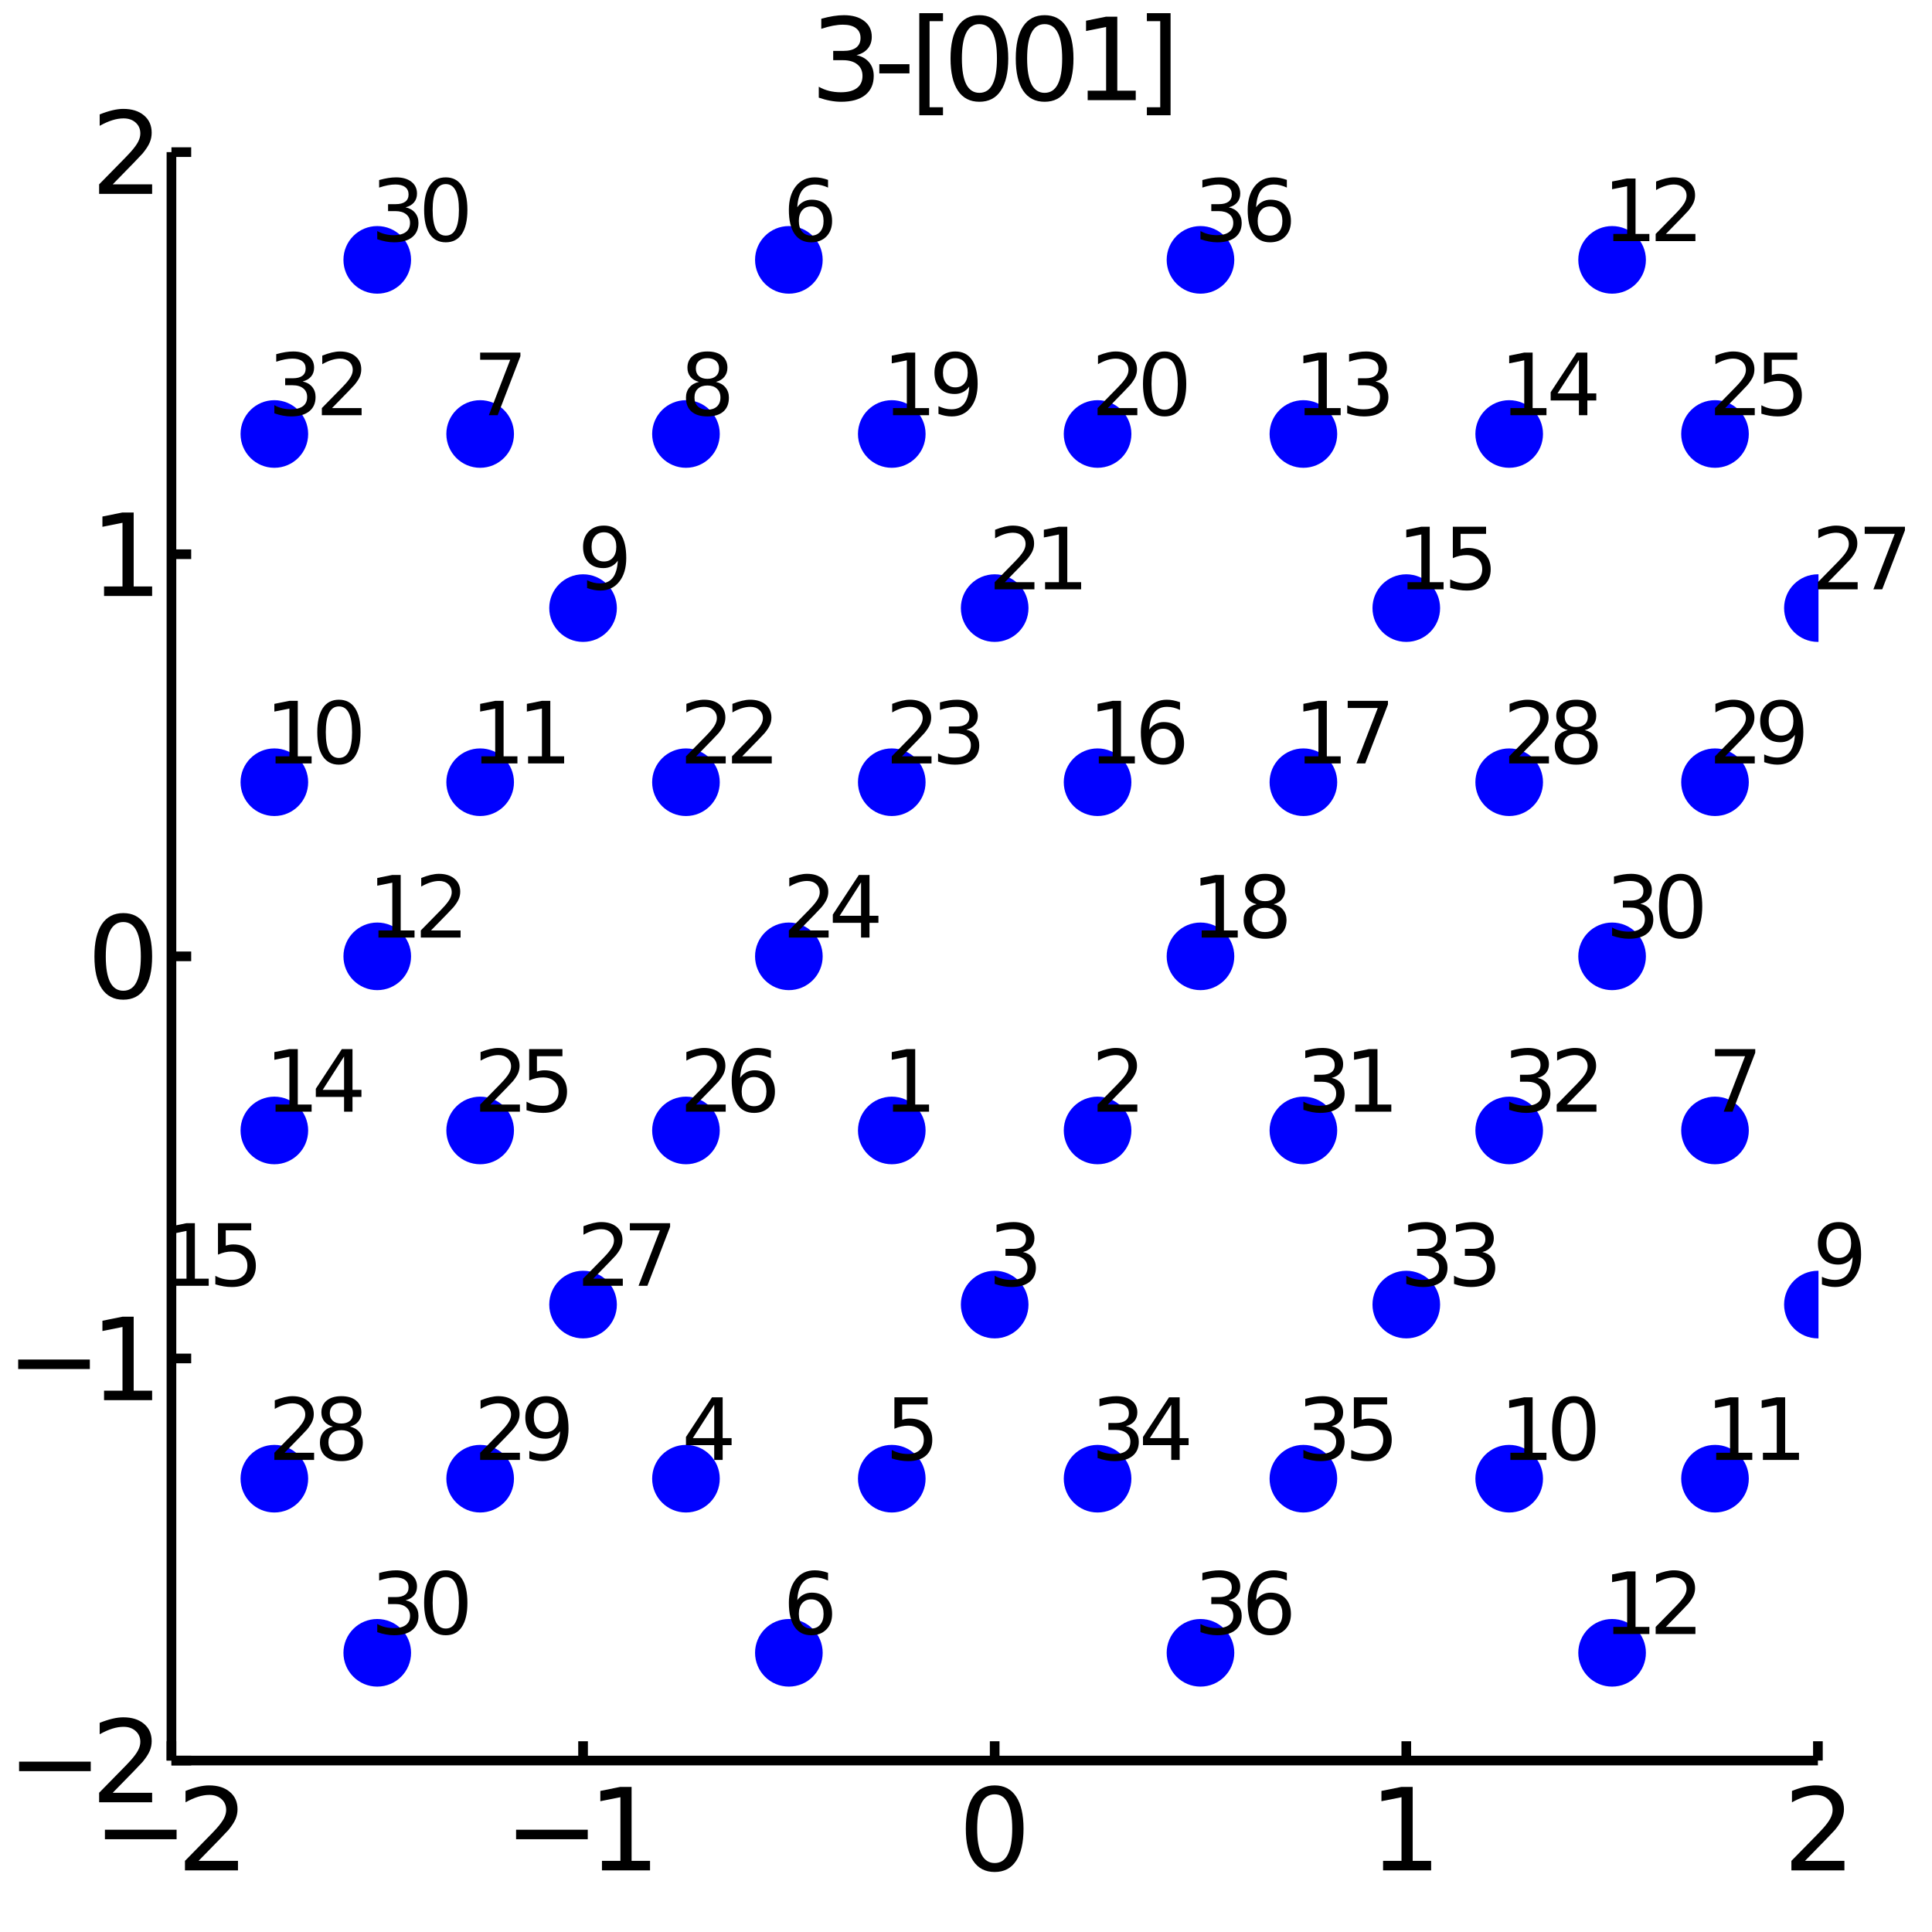 <?xml version="1.0" encoding="utf-8"?>
<svg xmlns="http://www.w3.org/2000/svg" xmlns:xlink="http://www.w3.org/1999/xlink" width="200" height="200" viewBox="0 0 800 800">
<rect x="0" y="0" width="800" height="800" fill="#808080" stroke="none"/>
<defs>
  <clipPath id="clip630">
    <rect x="0" y="0" width="800" height="800"/>
  </clipPath>
</defs>
<path clip-path="url(#clip630)" d="
M0 800 L800 800 L800 0 L0 0  Z
  " fill="#ffffff" fill-rule="evenodd" fill-opacity="1"/>
<defs>
  <clipPath id="clip631">
    <rect x="160" y="80" width="561" height="561"/>
  </clipPath>
</defs>
<path clip-path="url(#clip630)" d="
M70.992 729.008 L752.756 729.008 L752.756 62.992 L70.992 62.992  Z
  " fill="#ffffff" fill-rule="evenodd" fill-opacity="1"/>
<defs>
  <clipPath id="clip632">
    <rect x="70" y="62" width="683" height="667"/>
  </clipPath>
</defs>
<polyline clip-path="url(#clip630)" style="stroke:#000000; stroke-width:4; stroke-opacity:1; fill:none" points="
  70.992,729.008 752.756,729.008 
  "/>
<polyline clip-path="url(#clip630)" style="stroke:#000000; stroke-width:4; stroke-opacity:1; fill:none" points="
  70.992,729.008 70.992,62.992 
  "/>
<polyline clip-path="url(#clip630)" style="stroke:#000000; stroke-width:4; stroke-opacity:1; fill:none" points="
  70.992,729.008 70.992,721.016 
  "/>
<polyline clip-path="url(#clip630)" style="stroke:#000000; stroke-width:4; stroke-opacity:1; fill:none" points="
  241.433,729.008 241.433,721.016 
  "/>
<polyline clip-path="url(#clip630)" style="stroke:#000000; stroke-width:4; stroke-opacity:1; fill:none" points="
  411.874,729.008 411.874,721.016 
  "/>
<polyline clip-path="url(#clip630)" style="stroke:#000000; stroke-width:4; stroke-opacity:1; fill:none" points="
  582.315,729.008 582.315,721.016 
  "/>
<polyline clip-path="url(#clip630)" style="stroke:#000000; stroke-width:4; stroke-opacity:1; fill:none" points="
  752.756,729.008 752.756,721.016 
  "/>
<polyline clip-path="url(#clip630)" style="stroke:#000000; stroke-width:4; stroke-opacity:1; fill:none" points="
  70.992,729.008 79.173,729.008 
  "/>
<polyline clip-path="url(#clip630)" style="stroke:#000000; stroke-width:4; stroke-opacity:1; fill:none" points="
  70.992,562.504 79.173,562.504 
  "/>
<polyline clip-path="url(#clip630)" style="stroke:#000000; stroke-width:4; stroke-opacity:1; fill:none" points="
  70.992,396 79.173,396 
  "/>
<polyline clip-path="url(#clip630)" style="stroke:#000000; stroke-width:4; stroke-opacity:1; fill:none" points="
  70.992,229.496 79.173,229.496 
  "/>
<polyline clip-path="url(#clip630)" style="stroke:#000000; stroke-width:4; stroke-opacity:1; fill:none" points="
  70.992,62.992 79.173,62.992 
  "/>
<path clip-path="url(#clip630)" d="M 0 0 M43.446 757.651 L73.122 757.651 L73.122 761.586 L43.446 761.586 L43.446 757.651 Z" fill="#000000" fill-rule="evenodd" fill-opacity="1" /><path clip-path="url(#clip630)" d="M 0 0 M82.219 770.545 L98.538 770.545 L98.538 774.48 L76.594 774.48 L76.594 770.545 Q79.256 767.79 83.839 763.16 Q88.446 758.508 89.626 757.165 Q91.872 754.642 92.751 752.906 Q93.654 751.147 93.654 749.457 Q93.654 746.702 91.71 744.966 Q89.788 743.23 86.686 743.23 Q84.487 743.23 82.034 743.994 Q79.603 744.758 76.825 746.309 L76.825 741.587 Q79.65 740.452 82.103 739.874 Q84.557 739.295 86.594 739.295 Q91.964 739.295 95.159 741.98 Q98.353 744.665 98.353 749.156 Q98.353 751.286 97.543 753.207 Q96.756 755.105 94.649 757.698 Q94.071 758.369 90.969 761.586 Q87.867 764.781 82.219 770.545 Z" fill="#000000" fill-rule="evenodd" fill-opacity="1" /><path clip-path="url(#clip630)" d="M 0 0 M213.702 757.651 L243.378 757.651 L243.378 761.586 L213.702 761.586 L213.702 757.651 Z" fill="#000000" fill-rule="evenodd" fill-opacity="1" /><path clip-path="url(#clip630)" d="M 0 0 M249.257 770.545 L256.896 770.545 L256.896 744.179 L248.586 745.846 L248.586 741.587 L256.85 739.92 L261.526 739.92 L261.526 770.545 L269.164 770.545 L269.164 774.48 L249.257 774.48 L249.257 770.545 Z" fill="#000000" fill-rule="evenodd" fill-opacity="1" /><path clip-path="url(#clip630)" d="M 0 0 M411.874 742.999 Q408.263 742.999 406.434 746.563 Q404.629 750.105 404.629 757.235 Q404.629 764.341 406.434 767.906 Q408.263 771.447 411.874 771.447 Q415.508 771.447 417.314 767.906 Q419.142 764.341 419.142 757.235 Q419.142 750.105 417.314 746.563 Q415.508 742.999 411.874 742.999 M411.874 739.295 Q417.684 739.295 420.74 743.901 Q423.818 748.485 423.818 757.235 Q423.818 765.961 420.74 770.568 Q417.684 775.151 411.874 775.151 Q406.064 775.151 402.985 770.568 Q399.93 765.961 399.93 757.235 Q399.93 748.485 402.985 743.901 Q406.064 739.295 411.874 739.295 Z" fill="#000000" fill-rule="evenodd" fill-opacity="1" /><path clip-path="url(#clip630)" d="M 0 0 M572.697 770.545 L580.336 770.545 L580.336 744.179 L572.026 745.846 L572.026 741.587 L580.29 739.92 L584.965 739.92 L584.965 770.545 L592.604 770.545 L592.604 774.48 L572.697 774.48 L572.697 770.545 Z" fill="#000000" fill-rule="evenodd" fill-opacity="1" /><path clip-path="url(#clip630)" d="M 0 0 M747.409 770.545 L763.728 770.545 L763.728 774.48 L741.784 774.48 L741.784 770.545 Q744.446 767.79 749.029 763.16 Q753.636 758.508 754.816 757.165 Q757.061 754.642 757.941 752.906 Q758.844 751.147 758.844 749.457 Q758.844 746.702 756.899 744.966 Q754.978 743.23 751.876 743.23 Q749.677 743.23 747.224 743.994 Q744.793 744.758 742.015 746.309 L742.015 741.587 Q744.839 740.452 747.293 739.874 Q749.747 739.295 751.784 739.295 Q757.154 739.295 760.348 741.98 Q763.543 744.665 763.543 749.156 Q763.543 751.286 762.733 753.207 Q761.946 755.105 759.839 757.698 Q759.261 758.369 756.159 761.586 Q753.057 764.781 747.409 770.545 Z" fill="#000000" fill-rule="evenodd" fill-opacity="1" /><path clip-path="url(#clip630)" d="M 0 0 M7.9 729.459 L37.576 729.459 L37.576 733.394 L7.9 733.394 L7.9 729.459 Z" fill="#000000" fill-rule="evenodd" fill-opacity="1" /><path clip-path="url(#clip630)" d="M 0 0 M46.673 742.353 L62.992 742.353 L62.992 746.288 L41.048 746.288 L41.048 742.353 Q43.71 739.598 48.293 734.968 Q52.9 730.316 54.08 728.973 Q56.325 726.45 57.205 724.714 Q58.108 722.955 58.108 721.265 Q58.108 718.51 56.163 716.774 Q54.242 715.038 51.14 715.038 Q48.941 715.038 46.488 715.802 Q44.057 716.566 41.279 718.117 L41.279 713.395 Q44.103 712.26 46.557 711.682 Q49.011 711.103 51.048 711.103 Q56.418 711.103 59.612 713.788 Q62.807 716.473 62.807 720.964 Q62.807 723.094 61.997 725.015 Q61.21 726.913 59.103 729.506 Q58.525 730.177 55.423 733.394 Q52.321 736.589 46.673 742.353 Z" fill="#000000" fill-rule="evenodd" fill-opacity="1" /><path clip-path="url(#clip630)" d="M 0 0 M7.529 562.955 L37.205 562.955 L37.205 566.89 L7.529 566.89 L7.529 562.955 Z" fill="#000000" fill-rule="evenodd" fill-opacity="1" /><path clip-path="url(#clip630)" d="M 0 0 M43.085 575.849 L50.724 575.849 L50.724 549.483 L42.413 551.15 L42.413 546.891 L50.677 545.224 L55.353 545.224 L55.353 575.849 L62.992 575.849 L62.992 579.784 L43.085 579.784 L43.085 575.849 Z" fill="#000000" fill-rule="evenodd" fill-opacity="1" /><path clip-path="url(#clip630)" d="M 0 0 M51.048 381.799 Q47.437 381.799 45.608 385.363 Q43.802 388.905 43.802 396.035 Q43.802 403.141 45.608 406.706 Q47.437 410.248 51.048 410.248 Q54.682 410.248 56.487 406.706 Q58.316 403.141 58.316 396.035 Q58.316 388.905 56.487 385.363 Q54.682 381.799 51.048 381.799 M51.048 378.095 Q56.858 378.095 59.913 382.701 Q62.992 387.285 62.992 396.035 Q62.992 404.762 59.913 409.368 Q56.858 413.951 51.048 413.951 Q45.238 413.951 42.159 409.368 Q39.103 404.762 39.103 396.035 Q39.103 387.285 42.159 382.701 Q45.238 378.095 51.048 378.095 Z" fill="#000000" fill-rule="evenodd" fill-opacity="1" /><path clip-path="url(#clip630)" d="M 0 0 M43.085 242.841 L50.724 242.841 L50.724 216.475 L42.413 218.142 L42.413 213.883 L50.677 212.216 L55.353 212.216 L55.353 242.841 L62.992 242.841 L62.992 246.776 L43.085 246.776 L43.085 242.841 Z" fill="#000000" fill-rule="evenodd" fill-opacity="1" /><path clip-path="url(#clip630)" d="M 0 0 M46.673 76.337 L62.992 76.337 L62.992 80.272 L41.048 80.272 L41.048 76.337 Q43.71 73.582 48.293 68.953 Q52.9 64.3 54.08 62.957 Q56.325 60.434 57.205 58.698 Q58.108 56.939 58.108 55.249 Q58.108 52.495 56.163 50.758 Q54.242 49.022 51.14 49.022 Q48.941 49.022 46.488 49.786 Q44.057 50.55 41.279 52.101 L41.279 47.379 Q44.103 46.245 46.557 45.666 Q49.011 45.087 51.048 45.087 Q56.418 45.087 59.612 47.772 Q62.807 50.458 62.807 54.948 Q62.807 57.078 61.997 58.999 Q61.21 60.897 59.103 63.49 Q58.525 64.161 55.423 67.379 Q52.321 70.573 46.673 76.337 Z" fill="#000000" fill-rule="evenodd" fill-opacity="1" /><path clip-path="url(#clip630)" d="M 0 0 M354.664 22.838 Q358.02 23.555 359.895 25.824 Q361.793 28.092 361.793 31.426 Q361.793 36.541 358.275 39.342 Q354.756 42.143 348.275 42.143 Q346.099 42.143 343.784 41.703 Q341.492 41.287 339.039 40.43 L339.039 35.916 Q340.983 37.051 343.298 37.629 Q345.613 38.208 348.136 38.208 Q352.534 38.208 354.826 36.472 Q357.141 34.736 357.141 31.426 Q357.141 28.37 354.988 26.657 Q352.858 24.921 349.039 24.921 L345.011 24.921 L345.011 21.079 L349.224 21.079 Q352.673 21.079 354.502 19.713 Q356.33 18.324 356.33 15.731 Q356.33 13.069 354.432 11.657 Q352.557 10.222 349.039 10.222 Q347.117 10.222 344.918 10.639 Q342.719 11.056 340.08 11.935 L340.08 7.768 Q342.742 7.028 345.057 6.657 Q347.395 6.287 349.455 6.287 Q354.779 6.287 357.881 8.718 Q360.983 11.125 360.983 15.245 Q360.983 18.116 359.34 20.106 Q357.696 22.074 354.664 22.838 Z" fill="#000000" fill-rule="evenodd" fill-opacity="1" /><path clip-path="url(#clip630)" d="M 0 0 M364.108 26.588 L376.585 26.588 L376.585 30.384 L364.108 30.384 L364.108 26.588 Z" fill="#000000" fill-rule="evenodd" fill-opacity="1" /><path clip-path="url(#clip630)" d="M 0 0 M380.659 5.454 L390.474 5.454 L390.474 8.764 L384.918 8.764 L384.918 44.412 L390.474 44.412 L390.474 47.722 L380.659 47.722 L380.659 5.454 Z" fill="#000000" fill-rule="evenodd" fill-opacity="1" /><path clip-path="url(#clip630)" d="M 0 0 M405.543 9.991 Q401.932 9.991 400.103 13.556 Q398.298 17.097 398.298 24.227 Q398.298 31.333 400.103 34.898 Q401.932 38.44 405.543 38.44 Q409.177 38.44 410.983 34.898 Q412.812 31.333 412.812 24.227 Q412.812 17.097 410.983 13.556 Q409.177 9.991 405.543 9.991 M405.543 6.287 Q411.353 6.287 414.409 10.893 Q417.487 15.477 417.487 24.227 Q417.487 32.953 414.409 37.56 Q411.353 42.143 405.543 42.143 Q399.733 42.143 396.654 37.56 Q393.599 32.953 393.599 24.227 Q393.599 15.477 396.654 10.893 Q399.733 6.287 405.543 6.287 Z" fill="#000000" fill-rule="evenodd" fill-opacity="1" /><path clip-path="url(#clip630)" d="M 0 0 M432.557 9.991 Q428.946 9.991 427.117 13.556 Q425.311 17.097 425.311 24.227 Q425.311 31.333 427.117 34.898 Q428.946 38.44 432.557 38.44 Q436.191 38.44 437.997 34.898 Q439.825 31.333 439.825 24.227 Q439.825 17.097 437.997 13.556 Q436.191 9.991 432.557 9.991 M432.557 6.287 Q438.367 6.287 441.422 10.893 Q444.501 15.477 444.501 24.227 Q444.501 32.953 441.422 37.56 Q438.367 42.143 432.557 42.143 Q426.747 42.143 423.668 37.56 Q420.612 32.953 420.612 24.227 Q420.612 15.477 423.668 10.893 Q426.747 6.287 432.557 6.287 Z" fill="#000000" fill-rule="evenodd" fill-opacity="1" /><path clip-path="url(#clip630)" d="M 0 0 M450.381 37.537 L458.02 37.537 L458.02 11.171 L449.709 12.838 L449.709 8.579 L457.973 6.912 L462.649 6.912 L462.649 37.537 L470.288 37.537 L470.288 41.472 L450.381 41.472 L450.381 37.537 Z" fill="#000000" fill-rule="evenodd" fill-opacity="1" /><path clip-path="url(#clip630)" d="M 0 0 M484.709 5.454 L484.709 47.722 L474.895 47.722 L474.895 44.412 L480.427 44.412 L480.427 8.764 L474.895 8.764 L474.895 5.454 L484.709 5.454 Z" fill="#000000" fill-rule="evenodd" fill-opacity="1" /><circle clip-path="url(#clip632)" cx="369.264" cy="468.098" r="14" fill="#0000ff" fill-rule="evenodd" fill-opacity="1" stroke="none"/>
<circle clip-path="url(#clip632)" cx="454.484" cy="468.098" r="14" fill="#0000ff" fill-rule="evenodd" fill-opacity="1" stroke="none"/>
<circle clip-path="url(#clip632)" cx="411.874" cy="540.197" r="14" fill="#0000ff" fill-rule="evenodd" fill-opacity="1" stroke="none"/>
<circle clip-path="url(#clip632)" cx="284.043" cy="612.295" r="14" fill="#0000ff" fill-rule="evenodd" fill-opacity="1" stroke="none"/>
<circle clip-path="url(#clip632)" cx="369.264" cy="612.295" r="14" fill="#0000ff" fill-rule="evenodd" fill-opacity="1" stroke="none"/>
<circle clip-path="url(#clip632)" cx="326.654" cy="684.393" r="14" fill="#0000ff" fill-rule="evenodd" fill-opacity="1" stroke="none"/>
<circle clip-path="url(#clip632)" cx="624.925" cy="612.295" r="14" fill="#0000ff" fill-rule="evenodd" fill-opacity="1" stroke="none"/>
<circle clip-path="url(#clip632)" cx="710.146" cy="612.295" r="14" fill="#0000ff" fill-rule="evenodd" fill-opacity="1" stroke="none"/>
<circle clip-path="url(#clip632)" cx="667.535" cy="684.393" r="14" fill="#0000ff" fill-rule="evenodd" fill-opacity="1" stroke="none"/>
<circle clip-path="url(#clip632)" cx="113.602" cy="612.295" r="14" fill="#0000ff" fill-rule="evenodd" fill-opacity="1" stroke="none"/>
<circle clip-path="url(#clip632)" cx="198.823" cy="612.295" r="14" fill="#0000ff" fill-rule="evenodd" fill-opacity="1" stroke="none"/>
<circle clip-path="url(#clip632)" cx="156.213" cy="684.393" r="14" fill="#0000ff" fill-rule="evenodd" fill-opacity="1" stroke="none"/>
<circle clip-path="url(#clip632)" cx="539.705" cy="468.098" r="14" fill="#0000ff" fill-rule="evenodd" fill-opacity="1" stroke="none"/>
<circle clip-path="url(#clip632)" cx="624.925" cy="468.098" r="14" fill="#0000ff" fill-rule="evenodd" fill-opacity="1" stroke="none"/>
<circle clip-path="url(#clip632)" cx="582.315" cy="540.197" r="14" fill="#0000ff" fill-rule="evenodd" fill-opacity="1" stroke="none"/>
<circle clip-path="url(#clip632)" cx="454.484" cy="612.295" r="14" fill="#0000ff" fill-rule="evenodd" fill-opacity="1" stroke="none"/>
<circle clip-path="url(#clip632)" cx="539.705" cy="612.295" r="14" fill="#0000ff" fill-rule="evenodd" fill-opacity="1" stroke="none"/>
<circle clip-path="url(#clip632)" cx="497.094" cy="684.393" r="14" fill="#0000ff" fill-rule="evenodd" fill-opacity="1" stroke="none"/>
<path clip-path="url(#clip630)" d="M 0 0 M369.767 457.371 L375.496 457.371 L375.496 437.597 L369.264 438.847 L369.264 435.652 L375.462 434.402 L378.969 434.402 L378.969 457.371 L384.698 457.371 L384.698 460.322 L369.767 460.322 L369.767 457.371 Z" fill="#000000" fill-rule="evenodd" fill-opacity="1" /><path clip-path="url(#clip630)" d="M 0 0 M458.703 457.371 L470.942 457.371 L470.942 460.322 L454.484 460.322 L454.484 457.371 Q456.481 455.305 459.918 451.833 Q463.373 448.343 464.259 447.336 Q465.943 445.444 466.602 444.142 Q467.279 442.822 467.279 441.555 Q467.279 439.489 465.821 438.187 Q464.38 436.885 462.054 436.885 Q460.404 436.885 458.564 437.458 Q456.741 438.031 454.658 439.194 L454.658 435.652 Q456.776 434.802 458.616 434.368 Q460.456 433.934 461.984 433.934 Q466.012 433.934 468.408 435.947 Q470.804 437.961 470.804 441.329 Q470.804 442.927 470.196 444.368 Q469.606 445.791 468.026 447.736 Q467.592 448.239 465.265 450.652 Q462.939 453.048 458.703 457.371 Z" fill="#000000" fill-rule="evenodd" fill-opacity="1" /><path clip-path="url(#clip630)" d="M 0 0 M423.593 518.445 Q426.11 518.983 427.516 520.685 Q428.94 522.386 428.94 524.886 Q428.94 528.723 426.301 530.823 Q423.662 532.924 418.801 532.924 Q417.169 532.924 415.433 532.594 Q413.714 532.282 411.874 531.639 L411.874 528.254 Q413.332 529.105 415.068 529.539 Q416.805 529.973 418.697 529.973 Q421.995 529.973 423.714 528.671 Q425.45 527.369 425.45 524.886 Q425.45 522.594 423.836 521.31 Q422.239 520.008 419.374 520.008 L416.353 520.008 L416.353 517.126 L419.513 517.126 Q422.1 517.126 423.471 516.101 Q424.843 515.06 424.843 513.115 Q424.843 511.119 423.419 510.06 Q422.013 508.983 419.374 508.983 Q417.933 508.983 416.284 509.296 Q414.634 509.608 412.655 510.268 L412.655 507.143 Q414.652 506.587 416.388 506.31 Q418.141 506.032 419.686 506.032 Q423.68 506.032 426.006 507.855 Q428.332 509.66 428.332 512.751 Q428.332 514.903 427.1 516.396 Q425.867 517.872 423.593 518.445 Z" fill="#000000" fill-rule="evenodd" fill-opacity="1" /><path clip-path="url(#clip630)" d="M 0 0 M295.745 581.654 L286.891 595.491 L295.745 595.491 L295.745 581.654 M294.824 578.599 L299.234 578.599 L299.234 595.491 L302.932 595.491 L302.932 598.408 L299.234 598.408 L299.234 604.519 L295.745 604.519 L295.745 598.408 L284.043 598.408 L284.043 595.022 L294.824 578.599 Z" fill="#000000" fill-rule="evenodd" fill-opacity="1" /><path clip-path="url(#clip630)" d="M 0 0 M370.358 578.599 L384.125 578.599 L384.125 581.55 L373.569 581.55 L373.569 587.904 Q374.333 587.644 375.097 587.523 Q375.861 587.384 376.625 587.384 Q380.965 587.384 383.5 589.762 Q386.035 592.141 386.035 596.203 Q386.035 600.387 383.43 602.713 Q380.826 605.022 376.087 605.022 Q374.455 605.022 372.753 604.745 Q371.069 604.467 369.264 603.911 L369.264 600.387 Q370.826 601.238 372.493 601.654 Q374.16 602.071 376.017 602.071 Q379.021 602.071 380.774 600.491 Q382.528 598.911 382.528 596.203 Q382.528 593.495 380.774 591.915 Q379.021 590.335 376.017 590.335 Q374.611 590.335 373.205 590.648 Q371.816 590.96 370.358 591.62 L370.358 578.599 Z" fill="#000000" fill-rule="evenodd" fill-opacity="1" /><path clip-path="url(#clip630)" d="M 0 0 M335.907 662.26 Q333.546 662.26 332.157 663.874 Q330.785 665.489 330.785 668.301 Q330.785 671.096 332.157 672.728 Q333.546 674.343 335.907 674.343 Q338.268 674.343 339.64 672.728 Q341.028 671.096 341.028 668.301 Q341.028 665.489 339.64 663.874 Q338.268 662.26 335.907 662.26 M342.869 651.27 L342.869 654.465 Q341.549 653.84 340.195 653.51 Q338.858 653.18 337.539 653.18 Q334.067 653.18 332.226 655.524 Q330.404 657.867 330.143 662.607 Q331.167 661.097 332.713 660.298 Q334.258 659.482 336.115 659.482 Q340.022 659.482 342.278 661.86 Q344.553 664.222 344.553 668.301 Q344.553 672.294 342.192 674.708 Q339.831 677.121 335.907 677.121 Q331.41 677.121 329.032 673.683 Q326.654 670.228 326.654 663.683 Q326.654 657.538 329.57 653.892 Q332.487 650.229 337.4 650.229 Q338.719 650.229 340.056 650.489 Q341.41 650.749 342.869 651.27 Z" fill="#000000" fill-rule="evenodd" fill-opacity="1" /><path clip-path="url(#clip630)" d="M 0 0 M625.429 601.568 L631.158 601.568 L631.158 581.793 L624.925 583.043 L624.925 579.849 L631.123 578.599 L634.63 578.599 L634.63 601.568 L640.359 601.568 L640.359 604.519 L625.429 604.519 L625.429 601.568 Z" fill="#000000" fill-rule="evenodd" fill-opacity="1" /><path clip-path="url(#clip630)" d="M 0 0 M651.661 580.908 Q648.953 580.908 647.581 583.582 Q646.227 586.238 646.227 591.585 Q646.227 596.915 647.581 599.588 Q648.953 602.245 651.661 602.245 Q654.387 602.245 655.741 599.588 Q657.113 596.915 657.113 591.585 Q657.113 586.238 655.741 583.582 Q654.387 580.908 651.661 580.908 M651.661 578.13 Q656.019 578.13 658.31 581.585 Q660.619 585.023 660.619 591.585 Q660.619 598.13 658.31 601.585 Q656.019 605.022 651.661 605.022 Q647.304 605.022 644.995 601.585 Q642.703 598.13 642.703 591.585 Q642.703 585.023 644.995 581.585 Q647.304 578.13 651.661 578.13 Z" fill="#000000" fill-rule="evenodd" fill-opacity="1" /><path clip-path="url(#clip630)" d="M 0 0 M710.649 601.568 L716.378 601.568 L716.378 581.793 L710.146 583.043 L710.146 579.849 L716.344 578.599 L719.85 578.599 L719.85 601.568 L725.58 601.568 L725.58 604.519 L710.649 604.519 L710.649 601.568 Z" fill="#000000" fill-rule="evenodd" fill-opacity="1" /><path clip-path="url(#clip630)" d="M 0 0 M729.989 601.568 L735.718 601.568 L735.718 581.793 L729.486 583.043 L729.486 579.849 L735.684 578.599 L739.191 578.599 L739.191 601.568 L744.92 601.568 L744.92 604.519 L729.989 604.519 L729.989 601.568 Z" fill="#000000" fill-rule="evenodd" fill-opacity="1" /><path clip-path="url(#clip630)" d="M 0 0 M668.039 673.666 L673.768 673.666 L673.768 653.892 L667.535 655.142 L667.535 651.947 L673.733 650.697 L677.24 650.697 L677.24 673.666 L682.969 673.666 L682.969 676.617 L668.039 676.617 L668.039 673.666 Z" fill="#000000" fill-rule="evenodd" fill-opacity="1" /><path clip-path="url(#clip630)" d="M 0 0 M689.792 673.666 L702.032 673.666 L702.032 676.617 L685.574 676.617 L685.574 673.666 Q687.57 671.6 691.008 668.128 Q694.462 664.638 695.348 663.631 Q697.032 661.739 697.692 660.437 Q698.369 659.117 698.369 657.85 Q698.369 655.784 696.91 654.482 Q695.469 653.18 693.143 653.18 Q691.494 653.18 689.653 653.753 Q687.83 654.326 685.747 655.489 L685.747 651.947 Q687.865 651.097 689.705 650.663 Q691.546 650.229 693.073 650.229 Q697.101 650.229 699.497 652.242 Q701.893 654.256 701.893 657.624 Q701.893 659.222 701.285 660.663 Q700.695 662.086 699.115 664.031 Q698.681 664.534 696.355 666.947 Q694.028 669.343 689.792 673.666 Z" fill="#000000" fill-rule="evenodd" fill-opacity="1" /><path clip-path="url(#clip630)" d="M 0 0 M117.821 601.568 L130.061 601.568 L130.061 604.519 L113.602 604.519 L113.602 601.568 Q115.599 599.502 119.036 596.029 Q122.491 592.54 123.377 591.533 Q125.061 589.641 125.72 588.338 Q126.397 587.019 126.397 585.752 Q126.397 583.686 124.939 582.384 Q123.498 581.082 121.172 581.082 Q119.522 581.082 117.682 581.654 Q115.859 582.227 113.776 583.391 L113.776 579.849 Q115.894 578.998 117.734 578.564 Q119.575 578.13 121.102 578.13 Q125.13 578.13 127.526 580.144 Q129.922 582.158 129.922 585.526 Q129.922 587.123 129.314 588.564 Q128.724 589.988 127.144 591.932 Q126.71 592.436 124.384 594.849 Q122.057 597.245 117.821 601.568 Z" fill="#000000" fill-rule="evenodd" fill-opacity="1" /><path clip-path="url(#clip630)" d="M 0 0 M141.363 592.21 Q138.863 592.21 137.422 593.547 Q135.998 594.884 135.998 597.227 Q135.998 599.571 137.422 600.908 Q138.863 602.245 141.363 602.245 Q143.863 602.245 145.304 600.908 Q146.745 599.554 146.745 597.227 Q146.745 594.884 145.304 593.547 Q143.88 592.21 141.363 592.21 M137.856 590.717 Q135.599 590.161 134.331 588.616 Q133.081 587.071 133.081 584.849 Q133.081 581.741 135.286 579.936 Q137.508 578.13 141.363 578.13 Q145.234 578.13 147.439 579.936 Q149.644 581.741 149.644 584.849 Q149.644 587.071 148.376 588.616 Q147.126 590.161 144.887 590.717 Q147.422 591.307 148.828 593.026 Q150.251 594.745 150.251 597.227 Q150.251 600.995 147.942 603.009 Q145.651 605.022 141.363 605.022 Q137.074 605.022 134.765 603.009 Q132.474 600.995 132.474 597.227 Q132.474 594.745 133.897 593.026 Q135.321 591.307 137.856 590.717 M136.571 585.179 Q136.571 587.193 137.821 588.321 Q139.088 589.45 141.363 589.45 Q143.62 589.45 144.887 588.321 Q146.172 587.193 146.172 585.179 Q146.172 583.165 144.887 582.036 Q143.62 580.908 141.363 580.908 Q139.088 580.908 137.821 582.036 Q136.571 583.165 136.571 585.179 Z" fill="#000000" fill-rule="evenodd" fill-opacity="1" /><path clip-path="url(#clip630)" d="M 0 0 M203.042 601.568 L215.281 601.568 L215.281 604.519 L198.823 604.519 L198.823 601.568 Q200.819 599.502 204.257 596.029 Q207.712 592.54 208.597 591.533 Q210.281 589.641 210.941 588.338 Q211.618 587.019 211.618 585.752 Q211.618 583.686 210.16 582.384 Q208.719 581.082 206.392 581.082 Q204.743 581.082 202.903 581.654 Q201.08 582.227 198.996 583.391 L198.996 579.849 Q201.114 578.998 202.955 578.564 Q204.795 578.13 206.323 578.13 Q210.351 578.13 212.746 580.144 Q215.142 582.158 215.142 585.526 Q215.142 587.123 214.535 588.564 Q213.944 589.988 212.364 591.932 Q211.93 592.436 209.604 594.849 Q207.278 597.245 203.042 601.568 Z" fill="#000000" fill-rule="evenodd" fill-opacity="1" /><path clip-path="url(#clip630)" d="M 0 0 M219.187 603.981 L219.187 600.786 Q220.507 601.411 221.861 601.741 Q223.215 602.071 224.517 602.071 Q227.989 602.071 229.812 599.745 Q231.653 597.401 231.913 592.644 Q230.906 594.137 229.361 594.936 Q227.816 595.734 225.941 595.734 Q222.052 595.734 219.778 593.391 Q217.521 591.029 217.521 586.95 Q217.521 582.957 219.882 580.543 Q222.243 578.13 226.166 578.13 Q230.663 578.13 233.024 581.585 Q235.402 585.023 235.402 591.585 Q235.402 597.713 232.486 601.377 Q229.587 605.022 224.673 605.022 Q223.354 605.022 222 604.762 Q220.646 604.502 219.187 603.981 M226.166 592.991 Q228.528 592.991 229.899 591.377 Q231.288 589.762 231.288 586.95 Q231.288 584.154 229.899 582.54 Q228.528 580.908 226.166 580.908 Q223.805 580.908 222.416 582.54 Q221.045 584.154 221.045 586.95 Q221.045 589.762 222.416 591.377 Q223.805 592.991 226.166 592.991 Z" fill="#000000" fill-rule="evenodd" fill-opacity="1" /><path clip-path="url(#clip630)" d="M 0 0 M167.931 662.642 Q170.449 663.18 171.855 664.881 Q173.278 666.583 173.278 669.083 Q173.278 672.919 170.64 675.02 Q168.001 677.121 163.14 677.121 Q161.508 677.121 159.772 676.791 Q158.053 676.478 156.213 675.836 L156.213 672.451 Q157.671 673.301 159.407 673.735 Q161.143 674.169 163.035 674.169 Q166.334 674.169 168.053 672.867 Q169.789 671.565 169.789 669.083 Q169.789 666.791 168.174 665.506 Q166.577 664.204 163.713 664.204 L160.692 664.204 L160.692 661.322 L163.851 661.322 Q166.438 661.322 167.81 660.298 Q169.181 659.256 169.181 657.312 Q169.181 655.315 167.758 654.256 Q166.351 653.18 163.713 653.18 Q162.272 653.18 160.622 653.492 Q158.973 653.805 156.994 654.465 L156.994 651.34 Q158.99 650.784 160.726 650.506 Q162.48 650.229 164.025 650.229 Q168.018 650.229 170.344 652.051 Q172.671 653.857 172.671 656.947 Q172.671 659.1 171.438 660.593 Q170.206 662.069 167.931 662.642 Z" fill="#000000" fill-rule="evenodd" fill-opacity="1" /><path clip-path="url(#clip630)" d="M 0 0 M184.581 653.006 Q181.872 653.006 180.501 655.68 Q179.147 658.336 179.147 663.683 Q179.147 669.013 180.501 671.687 Q181.872 674.343 184.581 674.343 Q187.306 674.343 188.66 671.687 Q190.032 669.013 190.032 663.683 Q190.032 658.336 188.66 655.68 Q187.306 653.006 184.581 653.006 M184.581 650.229 Q188.938 650.229 191.23 653.683 Q193.539 657.121 193.539 663.683 Q193.539 670.228 191.23 673.683 Q188.938 677.121 184.581 677.121 Q180.223 677.121 177.914 673.683 Q175.622 670.228 175.622 663.683 Q175.622 657.121 177.914 653.683 Q180.223 650.229 184.581 650.229 Z" fill="#000000" fill-rule="evenodd" fill-opacity="1" /><path clip-path="url(#clip630)" d="M 0 0 M551.423 446.347 Q553.941 446.885 555.347 448.586 Q556.771 450.288 556.771 452.788 Q556.771 456.624 554.132 458.725 Q551.493 460.826 546.632 460.826 Q545 460.826 543.264 460.496 Q541.545 460.183 539.705 459.541 L539.705 456.156 Q541.163 457.006 542.899 457.44 Q544.635 457.874 546.528 457.874 Q549.826 457.874 551.545 456.572 Q553.281 455.27 553.281 452.788 Q553.281 450.496 551.666 449.211 Q550.069 447.909 547.205 447.909 L544.184 447.909 L544.184 445.027 L547.344 445.027 Q549.93 445.027 551.302 444.003 Q552.673 442.961 552.673 441.017 Q552.673 439.02 551.25 437.961 Q549.844 436.885 547.205 436.885 Q545.764 436.885 544.114 437.197 Q542.465 437.51 540.486 438.17 L540.486 435.045 Q542.482 434.489 544.219 434.211 Q545.972 433.934 547.517 433.934 Q551.51 433.934 553.837 435.756 Q556.163 437.562 556.163 440.652 Q556.163 442.805 554.93 444.298 Q553.698 445.774 551.423 446.347 Z" fill="#000000" fill-rule="evenodd" fill-opacity="1" /><path clip-path="url(#clip630)" d="M 0 0 M561.18 457.371 L566.909 457.371 L566.909 437.597 L560.677 438.847 L560.677 435.652 L566.875 434.402 L570.382 434.402 L570.382 457.371 L576.111 457.371 L576.111 460.322 L561.18 460.322 L561.18 457.371 Z" fill="#000000" fill-rule="evenodd" fill-opacity="1" /><path clip-path="url(#clip630)" d="M 0 0 M636.644 446.347 Q639.161 446.885 640.567 448.586 Q641.991 450.288 641.991 452.788 Q641.991 456.624 639.352 458.725 Q636.713 460.826 631.852 460.826 Q630.22 460.826 628.484 460.496 Q626.765 460.183 624.925 459.541 L624.925 456.156 Q626.384 457.006 628.12 457.44 Q629.856 457.874 631.748 457.874 Q635.047 457.874 636.765 456.572 Q638.502 455.27 638.502 452.788 Q638.502 450.496 636.887 449.211 Q635.29 447.909 632.425 447.909 L629.404 447.909 L629.404 445.027 L632.564 445.027 Q635.151 445.027 636.522 444.003 Q637.894 442.961 637.894 441.017 Q637.894 439.02 636.47 437.961 Q635.064 436.885 632.425 436.885 Q630.984 436.885 629.335 437.197 Q627.686 437.51 625.706 438.17 L625.706 435.045 Q627.703 434.489 629.439 434.211 Q631.193 433.934 632.738 433.934 Q636.731 433.934 639.057 435.756 Q641.383 437.562 641.383 440.652 Q641.383 442.805 640.151 444.298 Q638.918 445.774 636.644 446.347 Z" fill="#000000" fill-rule="evenodd" fill-opacity="1" /><path clip-path="url(#clip630)" d="M 0 0 M648.814 457.371 L661.053 457.371 L661.053 460.322 L644.595 460.322 L644.595 457.371 Q646.592 455.305 650.029 451.833 Q653.484 448.343 654.369 447.336 Q656.054 445.444 656.713 444.142 Q657.39 442.822 657.39 441.555 Q657.39 439.489 655.932 438.187 Q654.491 436.885 652.165 436.885 Q650.515 436.885 648.675 437.458 Q646.852 438.031 644.769 439.194 L644.769 435.652 Q646.887 434.802 648.727 434.368 Q650.567 433.934 652.095 433.934 Q656.123 433.934 658.519 435.947 Q660.915 437.961 660.915 441.329 Q660.915 442.927 660.307 444.368 Q659.717 445.791 658.137 447.736 Q657.703 448.239 655.376 450.652 Q653.05 453.048 648.814 457.371 Z" fill="#000000" fill-rule="evenodd" fill-opacity="1" /><path clip-path="url(#clip630)" d="M 0 0 M594.034 518.445 Q596.551 518.983 597.957 520.685 Q599.381 522.386 599.381 524.886 Q599.381 528.723 596.742 530.823 Q594.103 532.924 589.242 532.924 Q587.61 532.924 585.874 532.594 Q584.155 532.282 582.315 531.639 L582.315 528.254 Q583.773 529.105 585.509 529.539 Q587.245 529.973 589.138 529.973 Q592.436 529.973 594.155 528.671 Q595.891 527.369 595.891 524.886 Q595.891 522.594 594.277 521.31 Q592.679 520.008 589.815 520.008 L586.794 520.008 L586.794 517.126 L589.954 517.126 Q592.541 517.126 593.912 516.101 Q595.284 515.06 595.284 513.115 Q595.284 511.119 593.86 510.06 Q592.454 508.983 589.815 508.983 Q588.374 508.983 586.725 509.296 Q585.075 509.608 583.096 510.268 L583.096 507.143 Q585.093 506.587 586.829 506.31 Q588.582 506.032 590.127 506.032 Q594.12 506.032 596.447 507.855 Q598.773 509.66 598.773 512.751 Q598.773 514.903 597.541 516.396 Q596.308 517.872 594.034 518.445 Z" fill="#000000" fill-rule="evenodd" fill-opacity="1" /><path clip-path="url(#clip630)" d="M 0 0 M613.808 518.445 Q616.325 518.983 617.731 520.685 Q619.155 522.386 619.155 524.886 Q619.155 528.723 616.516 530.823 Q613.877 532.924 609.016 532.924 Q607.384 532.924 605.648 532.594 Q603.929 532.282 602.089 531.639 L602.089 528.254 Q603.547 529.105 605.284 529.539 Q607.02 529.973 608.912 529.973 Q612.211 529.973 613.929 528.671 Q615.665 527.369 615.665 524.886 Q615.665 522.594 614.051 521.31 Q612.454 520.008 609.589 520.008 L606.568 520.008 L606.568 517.126 L609.728 517.126 Q612.315 517.126 613.686 516.101 Q615.058 515.06 615.058 513.115 Q615.058 511.119 613.634 510.06 Q612.228 508.983 609.589 508.983 Q608.148 508.983 606.499 509.296 Q604.85 509.608 602.87 510.268 L602.87 507.143 Q604.867 506.587 606.603 506.31 Q608.356 506.032 609.902 506.032 Q613.895 506.032 616.221 507.855 Q618.547 509.66 618.547 512.751 Q618.547 514.903 617.315 516.396 Q616.082 517.872 613.808 518.445 Z" fill="#000000" fill-rule="evenodd" fill-opacity="1" /><path clip-path="url(#clip630)" d="M 0 0 M466.203 590.543 Q468.72 591.082 470.127 592.783 Q471.55 594.484 471.55 596.984 Q471.55 600.821 468.911 602.922 Q466.272 605.022 461.411 605.022 Q459.779 605.022 458.043 604.693 Q456.325 604.38 454.484 603.738 L454.484 600.352 Q455.943 601.203 457.679 601.637 Q459.415 602.071 461.307 602.071 Q464.606 602.071 466.324 600.769 Q468.061 599.467 468.061 596.984 Q468.061 594.693 466.446 593.408 Q464.849 592.106 461.984 592.106 L458.963 592.106 L458.963 589.224 L462.123 589.224 Q464.71 589.224 466.081 588.2 Q467.453 587.158 467.453 585.214 Q467.453 583.217 466.029 582.158 Q464.623 581.082 461.984 581.082 Q460.543 581.082 458.894 581.394 Q457.245 581.707 455.265 582.366 L455.265 579.241 Q457.262 578.686 458.998 578.408 Q460.752 578.13 462.297 578.13 Q466.29 578.13 468.616 579.953 Q470.942 581.759 470.942 584.849 Q470.942 587.002 469.71 588.495 Q468.477 589.97 466.203 590.543 Z" fill="#000000" fill-rule="evenodd" fill-opacity="1" /><path clip-path="url(#clip630)" d="M 0 0 M484.988 581.654 L476.133 595.491 L484.988 595.491 L484.988 581.654 M484.067 578.599 L488.477 578.599 L488.477 595.491 L492.175 595.491 L492.175 598.408 L488.477 598.408 L488.477 604.519 L484.988 604.519 L484.988 598.408 L473.286 598.408 L473.286 595.022 L484.067 578.599 Z" fill="#000000" fill-rule="evenodd" fill-opacity="1" /><path clip-path="url(#clip630)" d="M 0 0 M551.423 590.543 Q553.941 591.082 555.347 592.783 Q556.771 594.484 556.771 596.984 Q556.771 600.821 554.132 602.922 Q551.493 605.022 546.632 605.022 Q545 605.022 543.264 604.693 Q541.545 604.38 539.705 603.738 L539.705 600.352 Q541.163 601.203 542.899 601.637 Q544.635 602.071 546.528 602.071 Q549.826 602.071 551.545 600.769 Q553.281 599.467 553.281 596.984 Q553.281 594.693 551.666 593.408 Q550.069 592.106 547.205 592.106 L544.184 592.106 L544.184 589.224 L547.344 589.224 Q549.93 589.224 551.302 588.2 Q552.673 587.158 552.673 585.214 Q552.673 583.217 551.25 582.158 Q549.844 581.082 547.205 581.082 Q545.764 581.082 544.114 581.394 Q542.465 581.707 540.486 582.366 L540.486 579.241 Q542.482 578.686 544.219 578.408 Q545.972 578.13 547.517 578.13 Q551.51 578.13 553.837 579.953 Q556.163 581.759 556.163 584.849 Q556.163 587.002 554.93 588.495 Q553.698 589.97 551.423 590.543 Z" fill="#000000" fill-rule="evenodd" fill-opacity="1" /><path clip-path="url(#clip630)" d="M 0 0 M560.607 578.599 L574.375 578.599 L574.375 581.55 L563.819 581.55 L563.819 587.904 Q564.583 587.644 565.347 587.523 Q566.111 587.384 566.875 587.384 Q571.215 587.384 573.75 589.762 Q576.284 592.141 576.284 596.203 Q576.284 600.387 573.68 602.713 Q571.076 605.022 566.337 605.022 Q564.705 605.022 563.003 604.745 Q561.319 604.467 559.514 603.911 L559.514 600.387 Q561.076 601.238 562.743 601.654 Q564.409 602.071 566.267 602.071 Q569.271 602.071 571.024 600.491 Q572.777 598.911 572.777 596.203 Q572.777 593.495 571.024 591.915 Q569.271 590.335 566.267 590.335 Q564.861 590.335 563.455 590.648 Q562.066 590.96 560.607 591.62 L560.607 578.599 Z" fill="#000000" fill-rule="evenodd" fill-opacity="1" /><path clip-path="url(#clip630)" d="M 0 0 M508.813 662.642 Q511.331 663.18 512.737 664.881 Q514.16 666.583 514.16 669.083 Q514.16 672.919 511.521 675.02 Q508.883 677.121 504.022 677.121 Q502.39 677.121 500.653 676.791 Q498.935 676.478 497.094 675.836 L497.094 672.451 Q498.553 673.301 500.289 673.735 Q502.025 674.169 503.917 674.169 Q507.216 674.169 508.935 672.867 Q510.671 671.565 510.671 669.083 Q510.671 666.791 509.056 665.506 Q507.459 664.204 504.594 664.204 L501.574 664.204 L501.574 661.322 L504.733 661.322 Q507.32 661.322 508.692 660.298 Q510.063 659.256 510.063 657.312 Q510.063 655.315 508.64 654.256 Q507.233 653.18 504.594 653.18 Q503.153 653.18 501.504 653.492 Q499.855 653.805 497.876 654.465 L497.876 651.34 Q499.872 650.784 501.608 650.506 Q503.362 650.229 504.907 650.229 Q508.9 650.229 511.226 652.051 Q513.553 653.857 513.553 656.947 Q513.553 659.1 512.32 660.593 Q511.087 662.069 508.813 662.642 Z" fill="#000000" fill-rule="evenodd" fill-opacity="1" /><path clip-path="url(#clip630)" d="M 0 0 M525.896 662.26 Q523.535 662.26 522.146 663.874 Q520.775 665.489 520.775 668.301 Q520.775 671.096 522.146 672.728 Q523.535 674.343 525.896 674.343 Q528.258 674.343 529.629 672.728 Q531.018 671.096 531.018 668.301 Q531.018 665.489 529.629 663.874 Q528.258 662.26 525.896 662.26 M532.858 651.27 L532.858 654.465 Q531.539 653.84 530.185 653.51 Q528.848 653.18 527.528 653.18 Q524.056 653.18 522.216 655.524 Q520.393 657.867 520.133 662.607 Q521.157 661.097 522.702 660.298 Q524.247 659.482 526.105 659.482 Q530.011 659.482 532.268 661.86 Q534.542 664.222 534.542 668.301 Q534.542 672.294 532.181 674.708 Q529.82 677.121 525.896 677.121 Q521.4 677.121 519.021 673.683 Q516.643 670.228 516.643 663.683 Q516.643 657.538 519.56 653.892 Q522.476 650.229 527.389 650.229 Q528.709 650.229 530.046 650.489 Q531.4 650.749 532.858 651.27 Z" fill="#000000" fill-rule="evenodd" fill-opacity="1" /><circle clip-path="url(#clip632)" cx="113.602" cy="323.902" r="14" fill="#0000ff" fill-rule="evenodd" fill-opacity="1" stroke="none"/>
<circle clip-path="url(#clip632)" cx="198.823" cy="323.902" r="14" fill="#0000ff" fill-rule="evenodd" fill-opacity="1" stroke="none"/>
<circle clip-path="url(#clip632)" cx="156.213" cy="396" r="14" fill="#0000ff" fill-rule="evenodd" fill-opacity="1" stroke="none"/>
<circle clip-path="url(#clip632)" cx="113.602" cy="468.098" r="14" fill="#0000ff" fill-rule="evenodd" fill-opacity="1" stroke="none"/>
<circle clip-path="url(#clip632)" cx="284.043" cy="323.902" r="14" fill="#0000ff" fill-rule="evenodd" fill-opacity="1" stroke="none"/>
<circle clip-path="url(#clip632)" cx="369.264" cy="323.902" r="14" fill="#0000ff" fill-rule="evenodd" fill-opacity="1" stroke="none"/>
<circle clip-path="url(#clip632)" cx="326.654" cy="396" r="14" fill="#0000ff" fill-rule="evenodd" fill-opacity="1" stroke="none"/>
<circle clip-path="url(#clip632)" cx="198.823" cy="468.098" r="14" fill="#0000ff" fill-rule="evenodd" fill-opacity="1" stroke="none"/>
<circle clip-path="url(#clip632)" cx="284.043" cy="468.098" r="14" fill="#0000ff" fill-rule="evenodd" fill-opacity="1" stroke="none"/>
<circle clip-path="url(#clip632)" cx="241.433" cy="540.197" r="14" fill="#0000ff" fill-rule="evenodd" fill-opacity="1" stroke="none"/>
<circle clip-path="url(#clip632)" cx="113.602" cy="179.705" r="14" fill="#0000ff" fill-rule="evenodd" fill-opacity="1" stroke="none"/>
<path clip-path="url(#clip630)" d="M 0 0 M114.106 313.174 L119.835 313.174 L119.835 293.4 L113.602 294.65 L113.602 291.456 L119.8 290.206 L123.307 290.206 L123.307 313.174 L129.036 313.174 L129.036 316.126 L114.106 316.126 L114.106 313.174 Z" fill="#000000" fill-rule="evenodd" fill-opacity="1" /><path clip-path="url(#clip630)" d="M 0 0 M140.338 292.515 Q137.63 292.515 136.258 295.188 Q134.904 297.845 134.904 303.192 Q134.904 308.522 136.258 311.195 Q137.63 313.851 140.338 313.851 Q143.064 313.851 144.418 311.195 Q145.79 308.522 145.79 303.192 Q145.79 297.845 144.418 295.188 Q143.064 292.515 140.338 292.515 M140.338 289.737 Q144.696 289.737 146.988 293.192 Q149.297 296.629 149.297 303.192 Q149.297 309.737 146.988 313.192 Q144.696 316.629 140.338 316.629 Q135.981 316.629 133.672 313.192 Q131.38 309.737 131.38 303.192 Q131.38 296.629 133.672 293.192 Q135.981 289.737 140.338 289.737 Z" fill="#000000" fill-rule="evenodd" fill-opacity="1" /><path clip-path="url(#clip630)" d="M 0 0 M199.326 313.174 L205.055 313.174 L205.055 293.4 L198.823 294.65 L198.823 291.456 L205.021 290.206 L208.528 290.206 L208.528 313.174 L214.257 313.174 L214.257 316.126 L199.326 316.126 L199.326 313.174 Z" fill="#000000" fill-rule="evenodd" fill-opacity="1" /><path clip-path="url(#clip630)" d="M 0 0 M218.666 313.174 L224.396 313.174 L224.396 293.4 L218.163 294.65 L218.163 291.456 L224.361 290.206 L227.868 290.206 L227.868 313.174 L233.597 313.174 L233.597 316.126 L218.666 316.126 L218.666 313.174 Z" fill="#000000" fill-rule="evenodd" fill-opacity="1" /><path clip-path="url(#clip630)" d="M 0 0 M156.716 385.273 L162.445 385.273 L162.445 365.498 L156.213 366.748 L156.213 363.554 L162.41 362.304 L165.917 362.304 L165.917 385.273 L171.647 385.273 L171.647 388.224 L156.716 388.224 L156.716 385.273 Z" fill="#000000" fill-rule="evenodd" fill-opacity="1" /><path clip-path="url(#clip630)" d="M 0 0 M178.469 385.273 L190.709 385.273 L190.709 388.224 L174.251 388.224 L174.251 385.273 Q176.247 383.207 179.685 379.734 Q183.14 376.245 184.025 375.238 Q185.709 373.346 186.369 372.044 Q187.046 370.724 187.046 369.457 Q187.046 367.391 185.587 366.089 Q184.146 364.787 181.82 364.787 Q180.171 364.787 178.331 365.36 Q176.508 365.932 174.424 367.096 L174.424 363.554 Q176.542 362.703 178.383 362.269 Q180.223 361.835 181.751 361.835 Q185.778 361.835 188.174 363.849 Q190.57 365.863 190.57 369.231 Q190.57 370.828 189.962 372.269 Q189.372 373.693 187.792 375.637 Q187.358 376.141 185.032 378.554 Q182.706 380.95 178.469 385.273 Z" fill="#000000" fill-rule="evenodd" fill-opacity="1" /><path clip-path="url(#clip630)" d="M 0 0 M114.106 457.371 L119.835 457.371 L119.835 437.597 L113.602 438.847 L113.602 435.652 L119.8 434.402 L123.307 434.402 L123.307 457.371 L129.036 457.371 L129.036 460.322 L114.106 460.322 L114.106 457.371 Z" fill="#000000" fill-rule="evenodd" fill-opacity="1" /><path clip-path="url(#clip630)" d="M 0 0 M142.474 437.458 L133.62 451.295 L142.474 451.295 L142.474 437.458 M141.554 434.402 L145.963 434.402 L145.963 451.295 L149.661 451.295 L149.661 454.211 L145.963 454.211 L145.963 460.322 L142.474 460.322 L142.474 454.211 L130.772 454.211 L130.772 450.826 L141.554 434.402 Z" fill="#000000" fill-rule="evenodd" fill-opacity="1" /><path clip-path="url(#clip630)" d="M 0 0 M71.496 529.469 L77.225 529.469 L77.225 509.695 L70.992 510.945 L70.992 507.751 L77.19 506.501 L80.697 506.501 L80.697 529.469 L86.426 529.469 L86.426 532.421 L71.496 532.421 L71.496 529.469 Z" fill="#000000" fill-rule="evenodd" fill-opacity="1" /><path clip-path="url(#clip630)" d="M 0 0 M90.263 506.501 L104.03 506.501 L104.03 509.452 L93.475 509.452 L93.475 515.806 Q94.239 515.546 95.002 515.424 Q95.766 515.285 96.53 515.285 Q100.87 515.285 103.405 517.664 Q105.94 520.042 105.94 524.105 Q105.94 528.289 103.336 530.615 Q100.732 532.924 95.992 532.924 Q94.36 532.924 92.659 532.646 Q90.975 532.369 89.169 531.813 L89.169 528.289 Q90.732 529.139 92.398 529.556 Q94.065 529.973 95.922 529.973 Q98.926 529.973 100.679 528.393 Q102.433 526.813 102.433 524.105 Q102.433 521.396 100.679 519.817 Q98.926 518.237 95.922 518.237 Q94.516 518.237 93.11 518.549 Q91.721 518.862 90.263 519.521 L90.263 506.501 Z" fill="#000000" fill-rule="evenodd" fill-opacity="1" /><path clip-path="url(#clip630)" d="M 0 0 M288.262 313.174 L300.502 313.174 L300.502 316.126 L284.043 316.126 L284.043 313.174 Q286.04 311.108 289.477 307.636 Q292.932 304.147 293.818 303.14 Q295.502 301.247 296.161 299.945 Q296.838 298.626 296.838 297.358 Q296.838 295.292 295.38 293.99 Q293.939 292.688 291.613 292.688 Q289.963 292.688 288.123 293.261 Q286.3 293.834 284.217 294.997 L284.217 291.456 Q286.335 290.605 288.175 290.171 Q290.015 289.737 291.543 289.737 Q295.571 289.737 297.967 291.751 Q300.363 293.765 300.363 297.133 Q300.363 298.73 299.755 300.171 Q299.165 301.595 297.585 303.539 Q297.151 304.042 294.824 306.456 Q292.498 308.851 288.262 313.174 Z" fill="#000000" fill-rule="evenodd" fill-opacity="1" /><path clip-path="url(#clip630)" d="M 0 0 M307.324 313.174 L319.564 313.174 L319.564 316.126 L303.106 316.126 L303.106 313.174 Q305.102 311.108 308.54 307.636 Q311.995 304.147 312.88 303.14 Q314.564 301.247 315.224 299.945 Q315.901 298.626 315.901 297.358 Q315.901 295.292 314.442 293.99 Q313.001 292.688 310.675 292.688 Q309.026 292.688 307.186 293.261 Q305.363 293.834 303.279 294.997 L303.279 291.456 Q305.397 290.605 307.238 290.171 Q309.078 289.737 310.606 289.737 Q314.633 289.737 317.029 291.751 Q319.425 293.765 319.425 297.133 Q319.425 298.73 318.817 300.171 Q318.227 301.595 316.647 303.539 Q316.213 304.042 313.887 306.456 Q311.561 308.851 307.324 313.174 Z" fill="#000000" fill-rule="evenodd" fill-opacity="1" /><path clip-path="url(#clip630)" d="M 0 0 M373.483 313.174 L385.722 313.174 L385.722 316.126 L369.264 316.126 L369.264 313.174 Q371.26 311.108 374.698 307.636 Q378.153 304.147 379.038 303.14 Q380.722 301.247 381.382 299.945 Q382.059 298.626 382.059 297.358 Q382.059 295.292 380.601 293.99 Q379.16 292.688 376.833 292.688 Q375.184 292.688 373.344 293.261 Q371.521 293.834 369.437 294.997 L369.437 291.456 Q371.555 290.605 373.396 290.171 Q375.236 289.737 376.764 289.737 Q380.791 289.737 383.187 291.751 Q385.583 293.765 385.583 297.133 Q385.583 298.73 384.976 300.171 Q384.385 301.595 382.805 303.539 Q382.371 304.042 380.045 306.456 Q377.719 308.851 373.483 313.174 Z" fill="#000000" fill-rule="evenodd" fill-opacity="1" /><path clip-path="url(#clip630)" d="M 0 0 M400.149 302.15 Q402.666 302.688 404.073 304.39 Q405.496 306.091 405.496 308.591 Q405.496 312.428 402.857 314.528 Q400.218 316.629 395.357 316.629 Q393.725 316.629 391.989 316.299 Q390.271 315.987 388.43 315.344 L388.43 311.959 Q389.889 312.81 391.625 313.244 Q393.361 313.678 395.253 313.678 Q398.552 313.678 400.271 312.376 Q402.007 311.074 402.007 308.591 Q402.007 306.299 400.392 305.015 Q398.795 303.713 395.93 303.713 L392.909 303.713 L392.909 300.831 L396.069 300.831 Q398.656 300.831 400.028 299.806 Q401.399 298.765 401.399 296.82 Q401.399 294.824 399.975 293.765 Q398.569 292.688 395.93 292.688 Q394.489 292.688 392.84 293.001 Q391.191 293.313 389.212 293.973 L389.212 290.848 Q391.208 290.292 392.944 290.015 Q394.698 289.737 396.243 289.737 Q400.236 289.737 402.562 291.56 Q404.889 293.365 404.889 296.456 Q404.889 298.608 403.656 300.101 Q402.423 301.577 400.149 302.15 Z" fill="#000000" fill-rule="evenodd" fill-opacity="1" /><path clip-path="url(#clip630)" d="M 0 0 M330.872 385.273 L343.112 385.273 L343.112 388.224 L326.654 388.224 L326.654 385.273 Q328.65 383.207 332.088 379.734 Q335.542 376.245 336.428 375.238 Q338.112 373.346 338.772 372.044 Q339.449 370.724 339.449 369.457 Q339.449 367.391 337.99 366.089 Q336.549 364.787 334.223 364.787 Q332.574 364.787 330.733 365.36 Q328.91 365.932 326.827 367.096 L326.827 363.554 Q328.945 362.703 330.785 362.269 Q332.626 361.835 334.154 361.835 Q338.181 361.835 340.577 363.849 Q342.973 365.863 342.973 369.231 Q342.973 370.828 342.365 372.269 Q341.775 373.693 340.195 375.637 Q339.761 376.141 337.435 378.554 Q335.108 380.95 330.872 385.273 Z" fill="#000000" fill-rule="evenodd" fill-opacity="1" /><path clip-path="url(#clip630)" d="M 0 0 M356.549 365.36 L347.695 379.196 L356.549 379.196 L356.549 365.36 M355.629 362.304 L360.039 362.304 L360.039 379.196 L363.737 379.196 L363.737 382.113 L360.039 382.113 L360.039 388.224 L356.549 388.224 L356.549 382.113 L344.848 382.113 L344.848 378.728 L355.629 362.304 Z" fill="#000000" fill-rule="evenodd" fill-opacity="1" /><path clip-path="url(#clip630)" d="M 0 0 M203.042 457.371 L215.281 457.371 L215.281 460.322 L198.823 460.322 L198.823 457.371 Q200.819 455.305 204.257 451.833 Q207.712 448.343 208.597 447.336 Q210.281 445.444 210.941 444.142 Q211.618 442.822 211.618 441.555 Q211.618 439.489 210.16 438.187 Q208.719 436.885 206.392 436.885 Q204.743 436.885 202.903 437.458 Q201.08 438.031 198.996 439.194 L198.996 435.652 Q201.114 434.802 202.955 434.368 Q204.795 433.934 206.323 433.934 Q210.351 433.934 212.746 435.947 Q215.142 437.961 215.142 441.329 Q215.142 442.927 214.535 444.368 Q213.944 445.791 212.364 447.736 Q211.93 448.239 209.604 450.652 Q207.278 453.048 203.042 457.371 Z" fill="#000000" fill-rule="evenodd" fill-opacity="1" /><path clip-path="url(#clip630)" d="M 0 0 M219.118 434.402 L232.885 434.402 L232.885 437.354 L222.33 437.354 L222.33 443.708 Q223.094 443.447 223.857 443.326 Q224.621 443.187 225.385 443.187 Q229.725 443.187 232.26 445.565 Q234.795 447.944 234.795 452.006 Q234.795 456.19 232.191 458.517 Q229.587 460.826 224.847 460.826 Q223.215 460.826 221.514 460.548 Q219.83 460.27 218.024 459.715 L218.024 456.19 Q219.587 457.041 221.253 457.458 Q222.92 457.874 224.778 457.874 Q227.781 457.874 229.534 456.295 Q231.288 454.715 231.288 452.006 Q231.288 449.298 229.534 447.718 Q227.781 446.138 224.778 446.138 Q223.371 446.138 221.965 446.451 Q220.576 446.763 219.118 447.423 L219.118 434.402 Z" fill="#000000" fill-rule="evenodd" fill-opacity="1" /><path clip-path="url(#clip630)" d="M 0 0 M288.262 457.371 L300.502 457.371 L300.502 460.322 L284.043 460.322 L284.043 457.371 Q286.04 455.305 289.477 451.833 Q292.932 448.343 293.818 447.336 Q295.502 445.444 296.161 444.142 Q296.838 442.822 296.838 441.555 Q296.838 439.489 295.38 438.187 Q293.939 436.885 291.613 436.885 Q289.963 436.885 288.123 437.458 Q286.3 438.031 284.217 439.194 L284.217 435.652 Q286.335 434.802 288.175 434.368 Q290.015 433.934 291.543 433.934 Q295.571 433.934 297.967 435.947 Q300.363 437.961 300.363 441.329 Q300.363 442.927 299.755 444.368 Q299.165 445.791 297.585 447.736 Q297.151 448.239 294.824 450.652 Q292.498 453.048 288.262 457.371 Z" fill="#000000" fill-rule="evenodd" fill-opacity="1" /><path clip-path="url(#clip630)" d="M 0 0 M312.238 445.965 Q309.877 445.965 308.488 447.579 Q307.116 449.194 307.116 452.006 Q307.116 454.802 308.488 456.433 Q309.877 458.048 312.238 458.048 Q314.599 458.048 315.97 456.433 Q317.359 454.802 317.359 452.006 Q317.359 449.194 315.97 447.579 Q314.599 445.965 312.238 445.965 M319.199 434.975 L319.199 438.17 Q317.88 437.545 316.526 437.215 Q315.189 436.885 313.87 436.885 Q310.397 436.885 308.557 439.229 Q306.734 441.572 306.474 446.312 Q307.498 444.802 309.043 444.003 Q310.588 443.187 312.446 443.187 Q316.352 443.187 318.609 445.565 Q320.883 447.927 320.883 452.006 Q320.883 455.999 318.522 458.413 Q316.161 460.826 312.238 460.826 Q307.741 460.826 305.363 457.388 Q302.984 453.933 302.984 447.388 Q302.984 441.243 305.901 437.597 Q308.817 433.934 313.731 433.934 Q315.05 433.934 316.387 434.194 Q317.741 434.454 319.199 434.975 Z" fill="#000000" fill-rule="evenodd" fill-opacity="1" /><path clip-path="url(#clip630)" d="M 0 0 M245.652 529.469 L257.891 529.469 L257.891 532.421 L241.433 532.421 L241.433 529.469 Q243.43 527.403 246.867 523.931 Q250.322 520.442 251.207 519.435 Q252.891 517.542 253.551 516.24 Q254.228 514.921 254.228 513.653 Q254.228 511.587 252.77 510.285 Q251.329 508.983 249.002 508.983 Q247.353 508.983 245.513 509.556 Q243.69 510.129 241.607 511.292 L241.607 507.751 Q243.725 506.9 245.565 506.466 Q247.405 506.032 248.933 506.032 Q252.961 506.032 255.357 508.046 Q257.752 510.06 257.752 513.428 Q257.752 515.025 257.145 516.466 Q256.555 517.889 254.975 519.834 Q254.541 520.337 252.214 522.751 Q249.888 525.146 245.652 529.469 Z" fill="#000000" fill-rule="evenodd" fill-opacity="1" /><path clip-path="url(#clip630)" d="M 0 0 M260.808 506.501 L277.475 506.501 L277.475 507.994 L268.065 532.421 L264.402 532.421 L273.256 509.452 L260.808 509.452 L260.808 506.501 Z" fill="#000000" fill-rule="evenodd" fill-opacity="1" /><path clip-path="url(#clip630)" d="M 0 0 M125.321 157.953 Q127.838 158.492 129.245 160.193 Q130.668 161.894 130.668 164.394 Q130.668 168.231 128.029 170.332 Q125.39 172.433 120.529 172.433 Q118.897 172.433 117.161 172.103 Q115.443 171.79 113.602 171.148 L113.602 167.762 Q115.061 168.613 116.797 169.047 Q118.533 169.481 120.425 169.481 Q123.724 169.481 125.443 168.179 Q127.179 166.877 127.179 164.394 Q127.179 162.103 125.564 160.818 Q123.967 159.516 121.102 159.516 L118.082 159.516 L118.082 156.634 L121.241 156.634 Q123.828 156.634 125.2 155.61 Q126.571 154.568 126.571 152.624 Q126.571 150.627 125.147 149.568 Q123.741 148.492 121.102 148.492 Q119.661 148.492 118.012 148.804 Q116.363 149.117 114.384 149.776 L114.384 146.651 Q116.38 146.096 118.116 145.818 Q119.87 145.54 121.415 145.54 Q125.408 145.54 127.734 147.363 Q130.061 149.169 130.061 152.259 Q130.061 154.412 128.828 155.905 Q127.595 157.381 125.321 157.953 Z" fill="#000000" fill-rule="evenodd" fill-opacity="1" /><path clip-path="url(#clip630)" d="M 0 0 M137.491 168.978 L149.731 168.978 L149.731 171.929 L133.272 171.929 L133.272 168.978 Q135.269 166.912 138.706 163.44 Q142.161 159.95 143.047 158.943 Q144.731 157.051 145.39 155.749 Q146.067 154.429 146.067 153.162 Q146.067 151.096 144.609 149.794 Q143.168 148.492 140.842 148.492 Q139.193 148.492 137.352 149.065 Q135.529 149.637 133.446 150.801 L133.446 147.259 Q135.564 146.408 137.404 145.974 Q139.245 145.54 140.772 145.54 Q144.8 145.54 147.196 147.554 Q149.592 149.568 149.592 152.936 Q149.592 154.533 148.984 155.974 Q148.394 157.398 146.814 159.342 Q146.38 159.846 144.054 162.259 Q141.727 164.655 137.491 168.978 Z" fill="#000000" fill-rule="evenodd" fill-opacity="1" /><circle clip-path="url(#clip632)" cx="710.146" cy="468.098" r="14" fill="#0000ff" fill-rule="evenodd" fill-opacity="1" stroke="none"/>
<circle clip-path="url(#clip632)" cx="752.756" cy="540.197" r="14" fill="#0000ff" fill-rule="evenodd" fill-opacity="1" stroke="none"/>
<circle clip-path="url(#clip632)" cx="624.925" cy="323.902" r="14" fill="#0000ff" fill-rule="evenodd" fill-opacity="1" stroke="none"/>
<circle clip-path="url(#clip632)" cx="710.146" cy="323.902" r="14" fill="#0000ff" fill-rule="evenodd" fill-opacity="1" stroke="none"/>
<circle clip-path="url(#clip632)" cx="667.535" cy="396" r="14" fill="#0000ff" fill-rule="evenodd" fill-opacity="1" stroke="none"/>
<path clip-path="url(#clip630)" d="M 0 0 M710.146 434.402 L726.812 434.402 L726.812 435.895 L717.403 460.322 L713.739 460.322 L722.594 437.354 L710.146 437.354 L710.146 434.402 Z" fill="#000000" fill-rule="evenodd" fill-opacity="1" /><path clip-path="url(#clip630)" d="M 0 0 M754.423 531.882 L754.423 528.688 Q755.742 529.313 757.096 529.643 Q758.45 529.973 759.752 529.973 Q763.225 529.973 765.048 527.646 Q766.888 525.303 767.148 520.546 Q766.141 522.039 764.596 522.837 Q763.051 523.636 761.176 523.636 Q757.287 523.636 755.013 521.292 Q752.756 518.931 752.756 514.851 Q752.756 510.858 755.117 508.445 Q757.478 506.032 761.402 506.032 Q765.898 506.032 768.259 509.487 Q770.638 512.924 770.638 519.487 Q770.638 525.615 767.721 529.278 Q764.822 532.924 759.909 532.924 Q758.589 532.924 757.235 532.664 Q755.881 532.403 754.423 531.882 M761.402 520.893 Q763.763 520.893 765.134 519.278 Q766.523 517.664 766.523 514.851 Q766.523 512.056 765.134 510.442 Q763.763 508.81 761.402 508.81 Q759.041 508.81 757.652 510.442 Q756.28 512.056 756.28 514.851 Q756.28 517.664 757.652 519.278 Q759.041 520.893 761.402 520.893 Z" fill="#000000" fill-rule="evenodd" fill-opacity="1" /><path clip-path="url(#clip630)" d="M 0 0 M629.144 313.174 L641.383 313.174 L641.383 316.126 L624.925 316.126 L624.925 313.174 Q626.922 311.108 630.359 307.636 Q633.814 304.147 634.699 303.14 Q636.383 301.247 637.043 299.945 Q637.72 298.626 637.72 297.358 Q637.72 295.292 636.262 293.99 Q634.821 292.688 632.495 292.688 Q630.845 292.688 629.005 293.261 Q627.182 293.834 625.099 294.997 L625.099 291.456 Q627.217 290.605 629.057 290.171 Q630.897 289.737 632.425 289.737 Q636.453 289.737 638.849 291.751 Q641.245 293.765 641.245 297.133 Q641.245 298.73 640.637 300.171 Q640.047 301.595 638.467 303.539 Q638.033 304.042 635.706 306.456 Q633.38 308.851 629.144 313.174 Z" fill="#000000" fill-rule="evenodd" fill-opacity="1" /><path clip-path="url(#clip630)" d="M 0 0 M652.685 303.817 Q650.185 303.817 648.745 305.154 Q647.321 306.49 647.321 308.834 Q647.321 311.178 648.745 312.515 Q650.185 313.851 652.685 313.851 Q655.185 313.851 656.626 312.515 Q658.067 311.16 658.067 308.834 Q658.067 306.49 656.626 305.154 Q655.203 303.817 652.685 303.817 M649.179 302.324 Q646.922 301.768 645.654 300.223 Q644.404 298.678 644.404 296.456 Q644.404 293.348 646.609 291.542 Q648.831 289.737 652.685 289.737 Q656.557 289.737 658.762 291.542 Q660.967 293.348 660.967 296.456 Q660.967 298.678 659.699 300.223 Q658.449 301.768 656.21 302.324 Q658.744 302.914 660.151 304.633 Q661.574 306.351 661.574 308.834 Q661.574 312.601 659.265 314.615 Q656.974 316.629 652.685 316.629 Q648.397 316.629 646.088 314.615 Q643.797 312.601 643.797 308.834 Q643.797 306.351 645.22 304.633 Q646.644 302.914 649.179 302.324 M647.894 296.786 Q647.894 298.799 649.144 299.928 Q650.411 301.056 652.685 301.056 Q654.942 301.056 656.21 299.928 Q657.494 298.799 657.494 296.786 Q657.494 294.772 656.21 293.643 Q654.942 292.515 652.685 292.515 Q650.411 292.515 649.144 293.643 Q647.894 294.772 647.894 296.786 Z" fill="#000000" fill-rule="evenodd" fill-opacity="1" /><path clip-path="url(#clip630)" d="M 0 0 M714.364 313.174 L726.604 313.174 L726.604 316.126 L710.146 316.126 L710.146 313.174 Q712.142 311.108 715.58 307.636 Q719.035 304.147 719.92 303.14 Q721.604 301.247 722.264 299.945 Q722.941 298.626 722.941 297.358 Q722.941 295.292 721.482 293.99 Q720.041 292.688 717.715 292.688 Q716.066 292.688 714.226 293.261 Q712.403 293.834 710.319 294.997 L710.319 291.456 Q712.437 290.605 714.278 290.171 Q716.118 289.737 717.646 289.737 Q721.673 289.737 724.069 291.751 Q726.465 293.765 726.465 297.133 Q726.465 298.73 725.857 300.171 Q725.267 301.595 723.687 303.539 Q723.253 304.042 720.927 306.456 Q718.6 308.851 714.364 313.174 Z" fill="#000000" fill-rule="evenodd" fill-opacity="1" /><path clip-path="url(#clip630)" d="M 0 0 M730.51 315.587 L730.51 312.393 Q731.83 313.018 733.184 313.348 Q734.538 313.678 735.84 313.678 Q739.312 313.678 741.135 311.351 Q742.975 309.008 743.236 304.251 Q742.229 305.744 740.684 306.542 Q739.139 307.341 737.264 307.341 Q733.375 307.341 731.1 304.997 Q728.843 302.636 728.843 298.556 Q728.843 294.563 731.205 292.15 Q733.566 289.737 737.489 289.737 Q741.986 289.737 744.347 293.192 Q746.725 296.629 746.725 303.192 Q746.725 309.32 743.809 312.983 Q740.909 316.629 735.996 316.629 Q734.677 316.629 733.323 316.369 Q731.968 316.108 730.51 315.587 M737.489 304.598 Q739.85 304.598 741.222 302.983 Q742.611 301.369 742.611 298.556 Q742.611 295.761 741.222 294.147 Q739.85 292.515 737.489 292.515 Q735.128 292.515 733.739 294.147 Q732.368 295.761 732.368 298.556 Q732.368 301.369 733.739 302.983 Q735.128 304.598 737.489 304.598 Z" fill="#000000" fill-rule="evenodd" fill-opacity="1" /><path clip-path="url(#clip630)" d="M 0 0 M679.254 374.248 Q681.771 374.787 683.178 376.488 Q684.601 378.189 684.601 380.689 Q684.601 384.526 681.962 386.627 Q679.324 388.727 674.462 388.727 Q672.831 388.727 671.094 388.398 Q669.376 388.085 667.535 387.443 L667.535 384.057 Q668.994 384.908 670.73 385.342 Q672.466 385.776 674.358 385.776 Q677.657 385.776 679.376 384.474 Q681.112 383.172 681.112 380.689 Q681.112 378.398 679.497 377.113 Q677.9 375.811 675.035 375.811 L672.015 375.811 L672.015 372.929 L675.174 372.929 Q677.761 372.929 679.133 371.905 Q680.504 370.863 680.504 368.919 Q680.504 366.922 679.081 365.863 Q677.674 364.787 675.035 364.787 Q673.594 364.787 671.945 365.099 Q670.296 365.412 668.317 366.071 L668.317 362.946 Q670.313 362.391 672.049 362.113 Q673.803 361.835 675.348 361.835 Q679.341 361.835 681.667 363.658 Q683.994 365.464 683.994 368.554 Q683.994 370.707 682.761 372.2 Q681.528 373.675 679.254 374.248 Z" fill="#000000" fill-rule="evenodd" fill-opacity="1" /><path clip-path="url(#clip630)" d="M 0 0 M695.903 364.613 Q693.195 364.613 691.823 367.287 Q690.469 369.943 690.469 375.29 Q690.469 380.62 691.823 383.293 Q693.195 385.95 695.903 385.95 Q698.629 385.95 699.983 383.293 Q701.355 380.62 701.355 375.29 Q701.355 369.943 699.983 367.287 Q698.629 364.613 695.903 364.613 M695.903 361.835 Q700.261 361.835 702.553 365.29 Q704.862 368.728 704.862 375.29 Q704.862 381.835 702.553 385.29 Q700.261 388.727 695.903 388.727 Q691.546 388.727 689.237 385.29 Q686.945 381.835 686.945 375.29 Q686.945 368.728 689.237 365.29 Q691.546 361.835 695.903 361.835 Z" fill="#000000" fill-rule="evenodd" fill-opacity="1" /><circle clip-path="url(#clip632)" cx="326.654" cy="107.607" r="14" fill="#0000ff" fill-rule="evenodd" fill-opacity="1" stroke="none"/>
<circle clip-path="url(#clip632)" cx="198.823" cy="179.705" r="14" fill="#0000ff" fill-rule="evenodd" fill-opacity="1" stroke="none"/>
<circle clip-path="url(#clip632)" cx="284.043" cy="179.705" r="14" fill="#0000ff" fill-rule="evenodd" fill-opacity="1" stroke="none"/>
<circle clip-path="url(#clip632)" cx="241.433" cy="251.803" r="14" fill="#0000ff" fill-rule="evenodd" fill-opacity="1" stroke="none"/>
<circle clip-path="url(#clip632)" cx="667.535" cy="107.607" r="14" fill="#0000ff" fill-rule="evenodd" fill-opacity="1" stroke="none"/>
<circle clip-path="url(#clip632)" cx="539.705" cy="179.705" r="14" fill="#0000ff" fill-rule="evenodd" fill-opacity="1" stroke="none"/>
<circle clip-path="url(#clip632)" cx="624.925" cy="179.705" r="14" fill="#0000ff" fill-rule="evenodd" fill-opacity="1" stroke="none"/>
<circle clip-path="url(#clip632)" cx="582.315" cy="251.803" r="14" fill="#0000ff" fill-rule="evenodd" fill-opacity="1" stroke="none"/>
<circle clip-path="url(#clip632)" cx="454.484" cy="323.902" r="14" fill="#0000ff" fill-rule="evenodd" fill-opacity="1" stroke="none"/>
<circle clip-path="url(#clip632)" cx="539.705" cy="323.902" r="14" fill="#0000ff" fill-rule="evenodd" fill-opacity="1" stroke="none"/>
<circle clip-path="url(#clip632)" cx="497.094" cy="396" r="14" fill="#0000ff" fill-rule="evenodd" fill-opacity="1" stroke="none"/>
<circle clip-path="url(#clip632)" cx="369.264" cy="179.705" r="14" fill="#0000ff" fill-rule="evenodd" fill-opacity="1" stroke="none"/>
<circle clip-path="url(#clip632)" cx="454.484" cy="179.705" r="14" fill="#0000ff" fill-rule="evenodd" fill-opacity="1" stroke="none"/>
<circle clip-path="url(#clip632)" cx="411.874" cy="251.803" r="14" fill="#0000ff" fill-rule="evenodd" fill-opacity="1" stroke="none"/>
<circle clip-path="url(#clip632)" cx="710.146" cy="179.705" r="14" fill="#0000ff" fill-rule="evenodd" fill-opacity="1" stroke="none"/>
<circle clip-path="url(#clip632)" cx="752.756" cy="251.803" r="14" fill="#0000ff" fill-rule="evenodd" fill-opacity="1" stroke="none"/>
<circle clip-path="url(#clip632)" cx="156.213" cy="107.607" r="14" fill="#0000ff" fill-rule="evenodd" fill-opacity="1" stroke="none"/>
<circle clip-path="url(#clip632)" cx="497.094" cy="107.607" r="14" fill="#0000ff" fill-rule="evenodd" fill-opacity="1" stroke="none"/>
<path clip-path="url(#clip630)" d="M 0 0 M335.907 85.473 Q333.546 85.473 332.157 87.088 Q330.785 88.702 330.785 91.515 Q330.785 94.31 332.157 95.942 Q333.546 97.556 335.907 97.556 Q338.268 97.556 339.64 95.942 Q341.028 94.31 341.028 91.515 Q341.028 88.702 339.64 87.088 Q338.268 85.473 335.907 85.473 M342.869 74.484 L342.869 77.678 Q341.549 77.053 340.195 76.723 Q338.858 76.393 337.539 76.393 Q334.067 76.393 332.226 78.737 Q330.404 81.081 330.143 85.82 Q331.167 84.31 332.713 83.511 Q334.258 82.695 336.115 82.695 Q340.022 82.695 342.278 85.074 Q344.553 87.435 344.553 91.515 Q344.553 95.508 342.192 97.921 Q339.831 100.334 335.907 100.334 Q331.41 100.334 329.032 96.897 Q326.654 93.442 326.654 86.897 Q326.654 80.751 329.57 77.105 Q332.487 73.442 337.4 73.442 Q338.719 73.442 340.056 73.702 Q341.41 73.963 342.869 74.484 Z" fill="#000000" fill-rule="evenodd" fill-opacity="1" /><path clip-path="url(#clip630)" d="M 0 0 M198.823 146.009 L215.489 146.009 L215.489 147.502 L206.08 171.929 L202.417 171.929 L211.271 148.96 L198.823 148.96 L198.823 146.009 Z" fill="#000000" fill-rule="evenodd" fill-opacity="1" /><path clip-path="url(#clip630)" d="M 0 0 M292.932 159.62 Q290.432 159.62 288.991 160.957 Q287.568 162.294 287.568 164.637 Q287.568 166.981 288.991 168.318 Q290.432 169.655 292.932 169.655 Q295.432 169.655 296.873 168.318 Q298.314 166.964 298.314 164.637 Q298.314 162.294 296.873 160.957 Q295.449 159.62 292.932 159.62 M289.425 158.127 Q287.168 157.571 285.901 156.026 Q284.651 154.481 284.651 152.259 Q284.651 149.151 286.856 147.346 Q289.078 145.54 292.932 145.54 Q296.804 145.54 299.009 147.346 Q301.213 149.151 301.213 152.259 Q301.213 154.481 299.946 156.026 Q298.696 157.571 296.456 158.127 Q298.991 158.717 300.397 160.436 Q301.821 162.155 301.821 164.637 Q301.821 168.405 299.512 170.419 Q297.22 172.433 292.932 172.433 Q288.644 172.433 286.335 170.419 Q284.043 168.405 284.043 164.637 Q284.043 162.155 285.467 160.436 Q286.891 158.717 289.425 158.127 M288.141 152.589 Q288.141 154.603 289.391 155.731 Q290.658 156.86 292.932 156.86 Q295.189 156.86 296.456 155.731 Q297.741 154.603 297.741 152.589 Q297.741 150.575 296.456 149.447 Q295.189 148.318 292.932 148.318 Q290.658 148.318 289.391 149.447 Q288.141 150.575 288.141 152.589 Z" fill="#000000" fill-rule="evenodd" fill-opacity="1" /><path clip-path="url(#clip630)" d="M 0 0 M243.1 243.489 L243.1 240.295 Q244.419 240.92 245.773 241.25 Q247.127 241.579 248.43 241.579 Q251.902 241.579 253.725 239.253 Q255.565 236.909 255.825 232.152 Q254.818 233.645 253.273 234.444 Q251.728 235.243 249.853 235.243 Q245.964 235.243 243.69 232.899 Q241.433 230.538 241.433 226.458 Q241.433 222.465 243.794 220.052 Q246.155 217.639 250.079 217.639 Q254.575 217.639 256.936 221.093 Q259.315 224.531 259.315 231.093 Q259.315 237.222 256.398 240.885 Q253.499 244.531 248.586 244.531 Q247.266 244.531 245.912 244.27 Q244.558 244.01 243.1 243.489 M250.079 232.5 Q252.44 232.5 253.811 230.885 Q255.2 229.27 255.2 226.458 Q255.2 223.663 253.811 222.048 Q252.44 220.416 250.079 220.416 Q247.718 220.416 246.329 222.048 Q244.957 223.663 244.957 226.458 Q244.957 229.27 246.329 230.885 Q247.718 232.5 250.079 232.5 Z" fill="#000000" fill-rule="evenodd" fill-opacity="1" /><path clip-path="url(#clip630)" d="M 0 0 M668.039 96.879 L673.768 96.879 L673.768 77.105 L667.535 78.355 L667.535 75.161 L673.733 73.911 L677.24 73.911 L677.24 96.879 L682.969 96.879 L682.969 99.831 L668.039 99.831 L668.039 96.879 Z" fill="#000000" fill-rule="evenodd" fill-opacity="1" /><path clip-path="url(#clip630)" d="M 0 0 M689.792 96.879 L702.032 96.879 L702.032 99.831 L685.574 99.831 L685.574 96.879 Q687.57 94.813 691.008 91.341 Q694.462 87.852 695.348 86.845 Q697.032 84.952 697.692 83.65 Q698.369 82.331 698.369 81.064 Q698.369 78.998 696.91 77.695 Q695.469 76.393 693.143 76.393 Q691.494 76.393 689.653 76.966 Q687.83 77.539 685.747 78.702 L685.747 75.161 Q687.865 74.31 689.705 73.876 Q691.546 73.442 693.073 73.442 Q697.101 73.442 699.497 75.456 Q701.893 77.47 701.893 80.838 Q701.893 82.435 701.285 83.876 Q700.695 85.299 699.115 87.244 Q698.681 87.748 696.355 90.161 Q694.028 92.556 689.792 96.879 Z" fill="#000000" fill-rule="evenodd" fill-opacity="1" /><path clip-path="url(#clip630)" d="M 0 0 M540.208 168.978 L545.937 168.978 L545.937 149.203 L539.705 150.453 L539.705 147.259 L545.903 146.009 L549.41 146.009 L549.41 168.978 L555.139 168.978 L555.139 171.929 L540.208 171.929 L540.208 168.978 Z" fill="#000000" fill-rule="evenodd" fill-opacity="1" /><path clip-path="url(#clip630)" d="M 0 0 M569.566 157.953 Q572.083 158.492 573.489 160.193 Q574.913 161.894 574.913 164.394 Q574.913 168.231 572.274 170.332 Q569.635 172.433 564.774 172.433 Q563.142 172.433 561.406 172.103 Q559.687 171.79 557.847 171.148 L557.847 167.762 Q559.305 168.613 561.041 169.047 Q562.778 169.481 564.67 169.481 Q567.968 169.481 569.687 168.179 Q571.423 166.877 571.423 164.394 Q571.423 162.103 569.809 160.818 Q568.212 159.516 565.347 159.516 L562.326 159.516 L562.326 156.634 L565.486 156.634 Q568.073 156.634 569.444 155.61 Q570.816 154.568 570.816 152.624 Q570.816 150.627 569.392 149.568 Q567.986 148.492 565.347 148.492 Q563.906 148.492 562.257 148.804 Q560.607 149.117 558.628 149.776 L558.628 146.651 Q560.625 146.096 562.361 145.818 Q564.114 145.54 565.659 145.54 Q569.652 145.54 571.979 147.363 Q574.305 149.169 574.305 152.259 Q574.305 154.412 573.073 155.905 Q571.84 157.381 569.566 157.953 Z" fill="#000000" fill-rule="evenodd" fill-opacity="1" /><path clip-path="url(#clip630)" d="M 0 0 M625.429 168.978 L631.158 168.978 L631.158 149.203 L624.925 150.453 L624.925 147.259 L631.123 146.009 L634.63 146.009 L634.63 168.978 L640.359 168.978 L640.359 171.929 L625.429 171.929 L625.429 168.978 Z" fill="#000000" fill-rule="evenodd" fill-opacity="1" /><path clip-path="url(#clip630)" d="M 0 0 M653.797 149.065 L644.942 162.901 L653.797 162.901 L653.797 149.065 M652.876 146.009 L657.286 146.009 L657.286 162.901 L660.984 162.901 L660.984 165.818 L657.286 165.818 L657.286 171.929 L653.797 171.929 L653.797 165.818 L642.095 165.818 L642.095 162.433 L652.876 146.009 Z" fill="#000000" fill-rule="evenodd" fill-opacity="1" /><path clip-path="url(#clip630)" d="M 0 0 M582.818 241.076 L588.548 241.076 L588.548 221.302 L582.315 222.552 L582.315 219.357 L588.513 218.107 L592.02 218.107 L592.02 241.076 L597.749 241.076 L597.749 244.027 L582.818 244.027 L582.818 241.076 Z" fill="#000000" fill-rule="evenodd" fill-opacity="1" /><path clip-path="url(#clip630)" d="M 0 0 M601.586 218.107 L615.353 218.107 L615.353 221.059 L604.797 221.059 L604.797 227.413 Q605.561 227.152 606.325 227.031 Q607.089 226.892 607.853 226.892 Q612.193 226.892 614.728 229.27 Q617.263 231.649 617.263 235.711 Q617.263 239.895 614.659 242.222 Q612.054 244.531 607.315 244.531 Q605.683 244.531 603.982 244.253 Q602.297 243.975 600.492 243.42 L600.492 239.895 Q602.054 240.746 603.721 241.163 Q605.388 241.579 607.245 241.579 Q610.249 241.579 612.002 240 Q613.756 238.42 613.756 235.711 Q613.756 233.003 612.002 231.423 Q610.249 229.843 607.245 229.843 Q605.839 229.843 604.433 230.156 Q603.044 230.468 601.586 231.128 L601.586 218.107 Z" fill="#000000" fill-rule="evenodd" fill-opacity="1" /><path clip-path="url(#clip630)" d="M 0 0 M454.988 313.174 L460.717 313.174 L460.717 293.4 L454.484 294.65 L454.484 291.456 L460.682 290.206 L464.189 290.206 L464.189 313.174 L469.918 313.174 L469.918 316.126 L454.988 316.126 L454.988 313.174 Z" fill="#000000" fill-rule="evenodd" fill-opacity="1" /><path clip-path="url(#clip630)" d="M 0 0 M481.654 301.768 Q479.293 301.768 477.904 303.383 Q476.533 304.997 476.533 307.81 Q476.533 310.605 477.904 312.237 Q479.293 313.851 481.654 313.851 Q484.015 313.851 485.387 312.237 Q486.776 310.605 486.776 307.81 Q486.776 304.997 485.387 303.383 Q484.015 301.768 481.654 301.768 M488.616 290.779 L488.616 293.973 Q487.297 293.348 485.942 293.018 Q484.606 292.688 483.286 292.688 Q479.814 292.688 477.974 295.032 Q476.151 297.376 475.89 302.115 Q476.915 300.605 478.46 299.806 Q480.005 298.99 481.863 298.99 Q485.769 298.99 488.026 301.369 Q490.3 303.73 490.3 307.81 Q490.3 311.803 487.939 314.216 Q485.578 316.629 481.654 316.629 Q477.158 316.629 474.779 313.192 Q472.401 309.737 472.401 303.192 Q472.401 297.046 475.317 293.4 Q478.234 289.737 483.147 289.737 Q484.467 289.737 485.804 289.997 Q487.158 290.258 488.616 290.779 Z" fill="#000000" fill-rule="evenodd" fill-opacity="1" /><path clip-path="url(#clip630)" d="M 0 0 M540.208 313.174 L545.937 313.174 L545.937 293.4 L539.705 294.65 L539.705 291.456 L545.903 290.206 L549.41 290.206 L549.41 313.174 L555.139 313.174 L555.139 316.126 L540.208 316.126 L540.208 313.174 Z" fill="#000000" fill-rule="evenodd" fill-opacity="1" /><path clip-path="url(#clip630)" d="M 0 0 M558.055 290.206 L574.722 290.206 L574.722 291.699 L565.312 316.126 L561.649 316.126 L570.503 293.157 L558.055 293.157 L558.055 290.206 Z" fill="#000000" fill-rule="evenodd" fill-opacity="1" /><path clip-path="url(#clip630)" d="M 0 0 M497.598 385.273 L503.327 385.273 L503.327 365.498 L497.094 366.748 L497.094 363.554 L503.292 362.304 L506.799 362.304 L506.799 385.273 L512.528 385.273 L512.528 388.224 L497.598 388.224 L497.598 385.273 Z" fill="#000000" fill-rule="evenodd" fill-opacity="1" /><path clip-path="url(#clip630)" d="M 0 0 M523.83 375.915 Q521.33 375.915 519.89 377.252 Q518.466 378.589 518.466 380.932 Q518.466 383.276 519.89 384.613 Q521.33 385.95 523.83 385.95 Q526.33 385.95 527.771 384.613 Q529.212 383.259 529.212 380.932 Q529.212 378.589 527.771 377.252 Q526.348 375.915 523.83 375.915 M520.324 374.422 Q518.067 373.866 516.799 372.321 Q515.549 370.776 515.549 368.554 Q515.549 365.446 517.754 363.641 Q519.976 361.835 523.83 361.835 Q527.702 361.835 529.907 363.641 Q532.112 365.446 532.112 368.554 Q532.112 370.776 530.844 372.321 Q529.594 373.866 527.355 374.422 Q529.889 375.012 531.296 376.731 Q532.719 378.45 532.719 380.932 Q532.719 384.7 530.41 386.714 Q528.119 388.727 523.83 388.727 Q519.542 388.727 517.233 386.714 Q514.942 384.7 514.942 380.932 Q514.942 378.45 516.365 376.731 Q517.789 375.012 520.324 374.422 M519.039 368.884 Q519.039 370.898 520.289 372.026 Q521.556 373.155 523.83 373.155 Q526.087 373.155 527.355 372.026 Q528.639 370.898 528.639 368.884 Q528.639 366.87 527.355 365.741 Q526.087 364.613 523.83 364.613 Q521.556 364.613 520.289 365.741 Q519.039 366.87 519.039 368.884 Z" fill="#000000" fill-rule="evenodd" fill-opacity="1" /><path clip-path="url(#clip630)" d="M 0 0 M369.767 168.978 L375.496 168.978 L375.496 149.203 L369.264 150.453 L369.264 147.259 L375.462 146.009 L378.969 146.009 L378.969 168.978 L384.698 168.978 L384.698 171.929 L369.767 171.929 L369.767 168.978 Z" fill="#000000" fill-rule="evenodd" fill-opacity="1" /><path clip-path="url(#clip630)" d="M 0 0 M388.604 171.391 L388.604 168.196 Q389.923 168.821 391.278 169.151 Q392.632 169.481 393.934 169.481 Q397.406 169.481 399.229 167.155 Q401.069 164.811 401.33 160.054 Q400.323 161.547 398.778 162.346 Q397.232 163.144 395.357 163.144 Q391.469 163.144 389.194 160.801 Q386.937 158.44 386.937 154.36 Q386.937 150.367 389.298 147.953 Q391.659 145.54 395.583 145.54 Q400.08 145.54 402.441 148.995 Q404.819 152.433 404.819 158.995 Q404.819 165.124 401.902 168.787 Q399.003 172.433 394.09 172.433 Q392.771 172.433 391.416 172.172 Q390.062 171.912 388.604 171.391 M395.583 160.401 Q397.944 160.401 399.316 158.787 Q400.705 157.172 400.705 154.36 Q400.705 151.565 399.316 149.95 Q397.944 148.318 395.583 148.318 Q393.222 148.318 391.833 149.95 Q390.462 151.565 390.462 154.36 Q390.462 157.172 391.833 158.787 Q393.222 160.401 395.583 160.401 Z" fill="#000000" fill-rule="evenodd" fill-opacity="1" /><path clip-path="url(#clip630)" d="M 0 0 M458.703 168.978 L470.942 168.978 L470.942 171.929 L454.484 171.929 L454.484 168.978 Q456.481 166.912 459.918 163.44 Q463.373 159.95 464.259 158.943 Q465.943 157.051 466.602 155.749 Q467.279 154.429 467.279 153.162 Q467.279 151.096 465.821 149.794 Q464.38 148.492 462.054 148.492 Q460.404 148.492 458.564 149.065 Q456.741 149.637 454.658 150.801 L454.658 147.259 Q456.776 146.408 458.616 145.974 Q460.456 145.54 461.984 145.54 Q466.012 145.54 468.408 147.554 Q470.804 149.568 470.804 152.936 Q470.804 154.533 470.196 155.974 Q469.606 157.398 468.026 159.342 Q467.592 159.846 465.265 162.259 Q462.939 164.655 458.703 168.978 Z" fill="#000000" fill-rule="evenodd" fill-opacity="1" /><path clip-path="url(#clip630)" d="M 0 0 M482.245 148.318 Q479.536 148.318 478.165 150.992 Q476.811 153.648 476.811 158.995 Q476.811 164.325 478.165 166.999 Q479.536 169.655 482.245 169.655 Q484.97 169.655 486.324 166.999 Q487.696 164.325 487.696 158.995 Q487.696 153.648 486.324 150.992 Q484.97 148.318 482.245 148.318 M482.245 145.54 Q486.602 145.54 488.894 148.995 Q491.203 152.433 491.203 158.995 Q491.203 165.54 488.894 168.995 Q486.602 172.433 482.245 172.433 Q477.887 172.433 475.578 168.995 Q473.286 165.54 473.286 158.995 Q473.286 152.433 475.578 148.995 Q477.887 145.54 482.245 145.54 Z" fill="#000000" fill-rule="evenodd" fill-opacity="1" /><path clip-path="url(#clip630)" d="M 0 0 M416.093 241.076 L428.332 241.076 L428.332 244.027 L411.874 244.027 L411.874 241.076 Q413.871 239.01 417.308 235.538 Q420.763 232.048 421.648 231.041 Q423.332 229.149 423.992 227.847 Q424.669 226.527 424.669 225.26 Q424.669 223.194 423.211 221.892 Q421.77 220.59 419.443 220.59 Q417.794 220.59 415.954 221.163 Q414.131 221.736 412.048 222.899 L412.048 219.357 Q414.166 218.507 416.006 218.073 Q417.846 217.639 419.374 217.639 Q423.402 217.639 425.798 219.652 Q428.193 221.666 428.193 225.034 Q428.193 226.632 427.586 228.073 Q426.995 229.496 425.416 231.441 Q424.982 231.944 422.655 234.357 Q420.329 236.753 416.093 241.076 Z" fill="#000000" fill-rule="evenodd" fill-opacity="1" /><path clip-path="url(#clip630)" d="M 0 0 M432.742 241.076 L438.471 241.076 L438.471 221.302 L432.238 222.552 L432.238 219.357 L438.436 218.107 L441.943 218.107 L441.943 241.076 L447.672 241.076 L447.672 244.027 L432.742 244.027 L432.742 241.076 Z" fill="#000000" fill-rule="evenodd" fill-opacity="1" /><path clip-path="url(#clip630)" d="M 0 0 M714.364 168.978 L726.604 168.978 L726.604 171.929 L710.146 171.929 L710.146 168.978 Q712.142 166.912 715.58 163.44 Q719.035 159.95 719.92 158.943 Q721.604 157.051 722.264 155.749 Q722.941 154.429 722.941 153.162 Q722.941 151.096 721.482 149.794 Q720.041 148.492 717.715 148.492 Q716.066 148.492 714.226 149.065 Q712.403 149.637 710.319 150.801 L710.319 147.259 Q712.437 146.408 714.278 145.974 Q716.118 145.54 717.646 145.54 Q721.673 145.54 724.069 147.554 Q726.465 149.568 726.465 152.936 Q726.465 154.533 725.857 155.974 Q725.267 157.398 723.687 159.342 Q723.253 159.846 720.927 162.259 Q718.6 164.655 714.364 168.978 Z" fill="#000000" fill-rule="evenodd" fill-opacity="1" /><path clip-path="url(#clip630)" d="M 0 0 M730.441 146.009 L744.208 146.009 L744.208 148.96 L733.652 148.96 L733.652 155.315 Q734.416 155.054 735.18 154.933 Q735.944 154.794 736.708 154.794 Q741.048 154.794 743.583 157.172 Q746.118 159.551 746.118 163.613 Q746.118 167.797 743.514 170.123 Q740.909 172.433 736.17 172.433 Q734.538 172.433 732.837 172.155 Q731.153 171.877 729.347 171.321 L729.347 167.797 Q730.909 168.648 732.576 169.064 Q734.243 169.481 736.1 169.481 Q739.104 169.481 740.857 167.901 Q742.611 166.321 742.611 163.613 Q742.611 160.905 740.857 159.325 Q739.104 157.745 736.1 157.745 Q734.694 157.745 733.288 158.058 Q731.899 158.37 730.441 159.03 L730.441 146.009 Z" fill="#000000" fill-rule="evenodd" fill-opacity="1" /><path clip-path="url(#clip630)" d="M 0 0 M756.975 241.076 L769.214 241.076 L769.214 244.027 L752.756 244.027 L752.756 241.076 Q754.752 239.01 758.19 235.538 Q761.645 232.048 762.53 231.041 Q764.214 229.149 764.874 227.847 Q765.551 226.527 765.551 225.26 Q765.551 223.194 764.093 221.892 Q762.652 220.59 760.325 220.59 Q758.676 220.59 756.836 221.163 Q755.013 221.736 752.93 222.899 L752.93 219.357 Q755.048 218.507 756.888 218.073 Q758.728 217.639 760.256 217.639 Q764.284 217.639 766.679 219.652 Q769.075 221.666 769.075 225.034 Q769.075 226.632 768.468 228.073 Q767.877 229.496 766.297 231.441 Q765.863 231.944 763.537 234.357 Q761.211 236.753 756.975 241.076 Z" fill="#000000" fill-rule="evenodd" fill-opacity="1" /><path clip-path="url(#clip630)" d="M 0 0 M772.131 218.107 L788.797 218.107 L788.797 219.6 L779.388 244.027 L775.725 244.027 L784.579 221.059 L772.131 221.059 L772.131 218.107 Z" fill="#000000" fill-rule="evenodd" fill-opacity="1" /><path clip-path="url(#clip630)" d="M 0 0 M167.931 85.855 Q170.449 86.393 171.855 88.095 Q173.278 89.796 173.278 92.296 Q173.278 96.133 170.64 98.234 Q168.001 100.334 163.14 100.334 Q161.508 100.334 159.772 100.004 Q158.053 99.692 156.213 99.049 L156.213 95.664 Q157.671 96.515 159.407 96.949 Q161.143 97.383 163.035 97.383 Q166.334 97.383 168.053 96.081 Q169.789 94.779 169.789 92.296 Q169.789 90.004 168.174 88.72 Q166.577 87.418 163.713 87.418 L160.692 87.418 L160.692 84.536 L163.851 84.536 Q166.438 84.536 167.81 83.511 Q169.181 82.47 169.181 80.525 Q169.181 78.529 167.758 77.47 Q166.351 76.393 163.713 76.393 Q162.272 76.393 160.622 76.706 Q158.973 77.018 156.994 77.678 L156.994 74.553 Q158.99 73.998 160.726 73.72 Q162.48 73.442 164.025 73.442 Q168.018 73.442 170.344 75.265 Q172.671 77.07 172.671 80.161 Q172.671 82.314 171.438 83.806 Q170.206 85.282 167.931 85.855 Z" fill="#000000" fill-rule="evenodd" fill-opacity="1" /><path clip-path="url(#clip630)" d="M 0 0 M184.581 76.22 Q181.872 76.22 180.501 78.893 Q179.147 81.55 179.147 86.897 Q179.147 92.227 180.501 94.9 Q181.872 97.556 184.581 97.556 Q187.306 97.556 188.66 94.9 Q190.032 92.227 190.032 86.897 Q190.032 81.55 188.66 78.893 Q187.306 76.22 184.581 76.22 M184.581 73.442 Q188.938 73.442 191.23 76.897 Q193.539 80.334 193.539 86.897 Q193.539 93.442 191.23 96.897 Q188.938 100.334 184.581 100.334 Q180.223 100.334 177.914 96.897 Q175.622 93.442 175.622 86.897 Q175.622 80.334 177.914 76.897 Q180.223 73.442 184.581 73.442 Z" fill="#000000" fill-rule="evenodd" fill-opacity="1" /><path clip-path="url(#clip630)" d="M 0 0 M508.813 85.855 Q511.331 86.393 512.737 88.095 Q514.16 89.796 514.16 92.296 Q514.16 96.133 511.521 98.234 Q508.883 100.334 504.022 100.334 Q502.39 100.334 500.653 100.004 Q498.935 99.692 497.094 99.049 L497.094 95.664 Q498.553 96.515 500.289 96.949 Q502.025 97.383 503.917 97.383 Q507.216 97.383 508.935 96.081 Q510.671 94.779 510.671 92.296 Q510.671 90.004 509.056 88.72 Q507.459 87.418 504.594 87.418 L501.574 87.418 L501.574 84.536 L504.733 84.536 Q507.32 84.536 508.692 83.511 Q510.063 82.47 510.063 80.525 Q510.063 78.529 508.64 77.47 Q507.233 76.393 504.594 76.393 Q503.153 76.393 501.504 76.706 Q499.855 77.018 497.876 77.678 L497.876 74.553 Q499.872 73.998 501.608 73.72 Q503.362 73.442 504.907 73.442 Q508.9 73.442 511.226 75.265 Q513.553 77.07 513.553 80.161 Q513.553 82.314 512.32 83.806 Q511.087 85.282 508.813 85.855 Z" fill="#000000" fill-rule="evenodd" fill-opacity="1" /><path clip-path="url(#clip630)" d="M 0 0 M525.896 85.473 Q523.535 85.473 522.146 87.088 Q520.775 88.702 520.775 91.515 Q520.775 94.31 522.146 95.942 Q523.535 97.556 525.896 97.556 Q528.258 97.556 529.629 95.942 Q531.018 94.31 531.018 91.515 Q531.018 88.702 529.629 87.088 Q528.258 85.473 525.896 85.473 M532.858 74.484 L532.858 77.678 Q531.539 77.053 530.185 76.723 Q528.848 76.393 527.528 76.393 Q524.056 76.393 522.216 78.737 Q520.393 81.081 520.133 85.82 Q521.157 84.31 522.702 83.511 Q524.247 82.695 526.105 82.695 Q530.011 82.695 532.268 85.074 Q534.542 87.435 534.542 91.515 Q534.542 95.508 532.181 97.921 Q529.82 100.334 525.896 100.334 Q521.4 100.334 519.021 96.897 Q516.643 93.442 516.643 86.897 Q516.643 80.751 519.56 77.105 Q522.476 73.442 527.389 73.442 Q528.709 73.442 530.046 73.702 Q531.4 73.963 532.858 74.484 Z" fill="#000000" fill-rule="evenodd" fill-opacity="1" /></svg>
